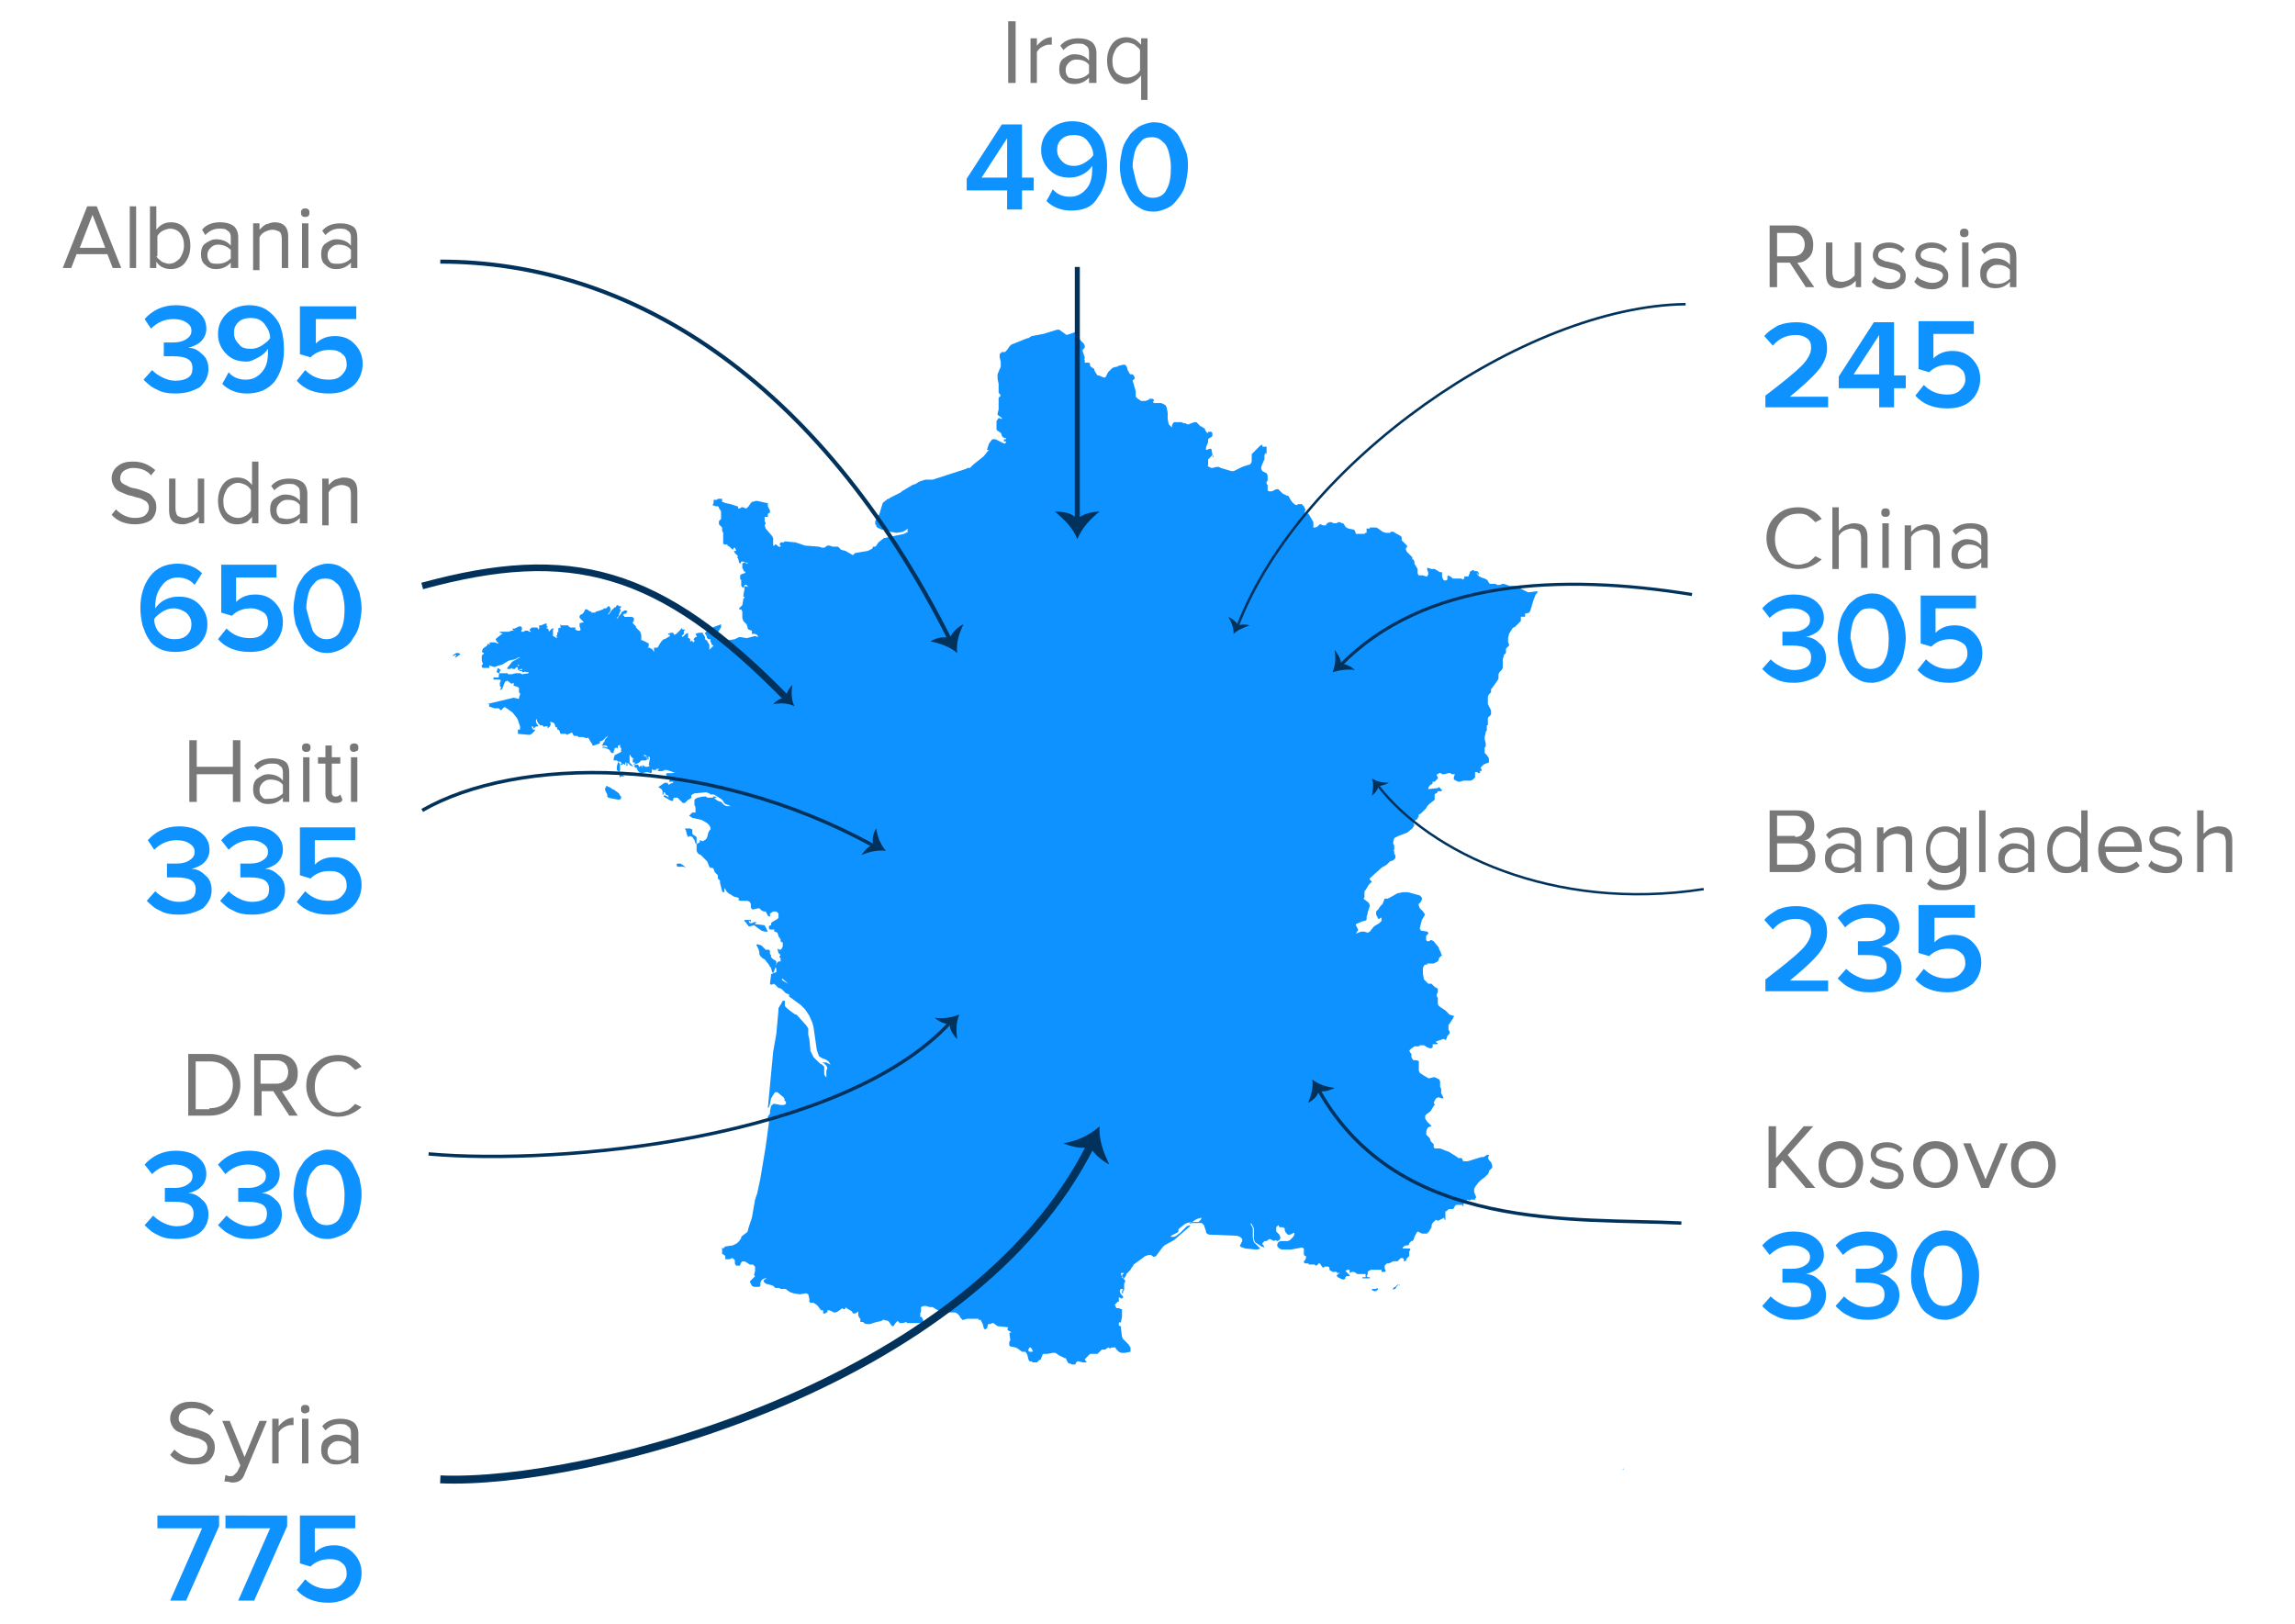 <?xml version="1.0" encoding="utf-8"?>
<!-- Generator: Adobe Illustrator 19.2.0, SVG Export Plug-In . SVG Version: 6.00 Build 0)  -->
<svg version="1.1" id="Layer_1" xmlns="http://www.w3.org/2000/svg" xmlns:xlink="http://www.w3.org/1999/xlink" x="0px" y="0px"
	 viewBox="0 0 215.8 152.7" style="enable-background:new 0 0 215.8 152.7;" xml:space="preserve">
<style type="text/css">
	.st0{fill:#0D92FF;}
	.st1{fill:none;stroke:#00325C;stroke-width:0.235;stroke-miterlimit:10;}
	.st2{fill:#00325C;}
	.st3{fill:#787878;}
	.st4{fill:none;stroke:#00325C;stroke-width:0.293;stroke-miterlimit:10;}
	.st5{fill:none;stroke:#00325C;stroke-width:0.226;stroke-miterlimit:10;}
	.st6{fill:none;stroke:#00325C;stroke-width:0.745;stroke-miterlimit:3;}
	.st7{fill:none;stroke:#00325C;stroke-width:0.317;stroke-miterlimit:10;}
	.st8{fill:none;stroke:#00325C;stroke-width:0.38;stroke-miterlimit:10;}
	.st9{fill:none;stroke:#00325C;stroke-width:0.625;stroke-miterlimit:10;}
	.st10{fill:none;stroke:#00325C;stroke-width:0.322;stroke-miterlimit:10;}
	.st11{fill:none;stroke:#00325C;stroke-width:0.471;stroke-miterlimit:10;}
</style>
<g>
	<path class="st0" d="M152.7,138.1L152.7,138.1l-0.1,0l0,0.1L152.7,138.1L152.7,138.1l0,0.1L152.7,138.1L152.7,138.1L152.7,138.1
		L152.7,138.1L152.7,138.1L152.7,138.1z M152.6,138.4L152.6,138.4L152.6,138.4l0,0.1L152.6,138.4L152.6,138.4L152.6,138.4z M67.9,57
		L67.9,57L67.9,57L67.9,57L67.9,57L67.9,57l-0.1-0.1L67.9,57L67.9,57L67.9,57z M131.5,120.8l-0.1,0l-0.1,0.1l-0.1,0.1l-0.2,0.1
		l0,0.1l0,0.1l0,0l0.1-0.1l0.1,0l0.1-0.2L131.5,120.8l0.1,0.1l0-0.1L131.5,120.8L131.5,120.8z M64.3,81.4L64,81.2l-0.2,0l-0.1,0
		l-0.1,0.1l0.1,0.2l0.6,0l0.2,0.1l-0.1-0.1L64.3,81.4z M65.5,78.7L65.5,78.7l-0.3-0.2l-0.1-0.1l0-0.2l0-0.1l0-0.1l-0.2-0.1l-0.1,0
		l-0.4,0l0.1,0.2l0.1,0.4l0.1,0.2l0.2-0.1l0.2,0.1l0.2,0.3l0.1,0.3l0.1,0.1l0-0.1l0-0.2L65.5,78.7z M43.3,61.5L43.3,61.5L43.3,61.5
		l-0.2-0.1l-0.2,0l-0.3,0.2v0.1l0.2-0.1l0.1,0l0,0.1l0,0l-0.1,0l0,0v0.1l0.1,0L43.3,61.5L43.3,61.5L43.3,61.5L43.3,61.5z M70.6,86.7
		L70.6,86.7l0-0.1l0-0.1l-0.1,0l-0.1,0L70,86.5v0.1l0.1,0.1l0.3,0.4l0.1,0l0.4-0.1l0.7,0.5l0.3,0.1l0,0l0,0l0.1,0l0.1,0l0.1,0
		l-0.1-0.2L72,87.2L71.9,87l-0.8-0.1L71,86.9v-0.1h0.1v-0.1l-0.2,0l-0.2,0.1l-0.2,0l-0.1-0.2l0.1,0L70.6,86.7z M129.5,121.1
		L129.5,121.1l-0.1,0.1l0,0l0,0l0,0l-0.1,0l-0.2,0l-0.1,0l0,0.1l0.2,0.1l0.1,0l0.1,0l0.1-0.1l0.1-0.1L129.5,121.1L129.5,121.1
		L129.5,121.1z M58.2,74.6L58.2,74.6l-0.4-0.3l0,0l-0.2-0.1l-0.3-0.2l-0.1,0l-0.1-0.1H57l0,0.1l-0.1,0.1l0,0.2l0.1,0.2l0.1,0.2
		l0,0.2l0.1,0.1l0.4,0.1l0.6,0.1l0.2-0.1l0-0.2l-0.1-0.1L58.2,74.6z M72.4,89.4l-0.1-0.1l-0.1,0l-0.1,0l-0.1,0l-0.2-0.2l-0.2-0.2
		l-0.3-0.1l-0.2,0l0.2,0.4l0.1,0.3l0,0.1l0,0.1l0.1,0.2l0.2,0.2l0.2,0.1l0.4,0.5l0.1,0.2l0.1,0.1l0.1,0.4l0.1,0.1l0.1-0.2l0.1-0.3
		l0.1-0.5l0-0.1l-0.1-0.1l-0.2-0.1L72.5,90l0-0.1v-0.1l-0.1-0.1l0-0.1l0-0.1L72.4,89.4z M143.7,55.7l-1.2-0.6l-0.1,0l-0.4,0
		l-0.6-0.2l-0.1,0L141,55l-0.1,0l-0.1,0l-0.2-0.1l-0.1,0l-0.1,0l-0.1,0l-0.1,0l-0.1,0l-0.1-0.1l-0.1-0.2l-0.1-0.1l-0.2-0.1l-0.3-0.1
		l-0.2-0.1l-0.1-0.1l-0.2-0.3L139,54l0,0l0,0l0.1,0l-0.1-0.2l-0.1-0.1l-0.3,0l0-0.1l-0.1,0l-0.2,0.1l-0.1,0.1l0,0.1l-0.1,0.2l0,0.1
		l-0.1,0l-0.2,0l-0.1,0l0,0.1l-0.1,0.2l0,0l0,0l-0.2-0.1l-0.7,0l-0.1,0l-0.1-0.1l-0.3-0.2l0,0l-0.1,0.1l0,0.1l0,0.1l0,0.1l-0.2,0.1
		l-0.2-0.1l-0.1-0.3l0-0.4l-0.2,0l-0.5-0.3l-0.1,0l-0.2,0l-0.3-0.1l-0.1,0l0,0.2l0.1,0.2l0,0.2l-0.1,0.2l-0.1,0l-0.3-0.1l-0.3,0
		l-0.1,0l-0.1-0.2l0-0.1l0-0.1l0-0.2h0L133,53l0,0l0,0l0-0.1l0,0l0-0.1l-0.1-0.2l0,0l-0.1,0l0,0l0,0l0-0.1l0-0.1l-0.5-0.5l-0.1-0.2
		l0-0.1l0-0.1l0.1,0l0-0.1l0-0.1l-0.4-0.4l-0.1-0.1l0,0l0-0.1l0-0.1l0-0.1l-0.1-0.1l-0.7-0.4l-0.1,0l-0.1,0l-0.1,0.1l-0.1,0l-0.1,0
		l-0.2,0L130,50l-0.4-0.3l-0.2-0.1l-0.2,0l-0.4,0l0,0.1l-0.2,0l-0.1,0l0,0.1V50l0,0.1l-0.1,0l-0.1,0.1l-0.1,0l-0.6,0l-0.1,0
		l-0.1-0.3l-0.1-0.1l-0.5-0.1l-0.2-0.1l-0.1-0.1l-0.2-0.3l-0.1,0l0,0l-0.2-0.1l-0.1,0l-0.1,0l-0.1,0.1l-0.1,0l0,0l-0.2,0l-0.2-0.1
		l-0.2,0h0l-0.2,0.1l-0.1,0.1v0l0,0.1l0,0l0,0l-0.1,0l-0.1,0l-0.1,0l-0.2-0.1l-0.1,0l0,0l-0.1,0.1l-0.1,0.1l-0.2,0.1l0,0l-0.2,0
		l0-0.1l0,0l0-0.1l0-0.1v-0.1l0-0.1l-0.4-0.7l-0.1-0.1l-0.2-0.1l0,0l0,0l0,0h0l0,0l0,0.1l0,0.1l0,0l0,0l-0.1,0l0,0v0l0-0.1l0-0.1
		l0-0.2v0l0,0l0.1,0l0,0l0,0l-0.1-0.2l-0.1-0.2l-0.2-0.2l-0.1,0l-0.1,0l-0.1,0l-0.2,0.1l-0.2-0.1l-0.1-0.1l0,0l-0.1-0.1l-0.2-0.3
		l-0.1-0.2l-0.1-0.1l-0.1,0l-0.2-0.1l-0.2-0.1l-0.3-0.3l-0.1-0.1l0,0l-0.1,0l-0.1,0l-0.2,0.1l-0.2,0.1l-0.1,0l0,0l-0.1,0l-0.1,0v0
		l-0.1-0.1l0-0.2v-0.2l0-0.1v0l-0.1-0.1l0-0.1l0-0.1l0.1-0.1l0,0l0,0l0,0l0-0.1l0,0l0-0.1l0-0.1l0-0.1l0-0.1l-0.1-0.2l0,0v0
		l-0.2-0.1l-0.2-0.1h0l-0.1-0.2l0-0.2l0.2-0.5l0.1-0.2l0,0l0-0.1l0-0.1l0-0.1l0,0l0-0.1l0.1-0.2v0l0,0l0.1,0.1l0,0l0-0.1l0-0.1
		l0-0.2l0-0.1l0-0.2L119,42l-0.2,0l-0.1,0l0-0.2l0,0l-0.2,0.1l-0.8,0.8l0,0.1l0,0.1l0,0.1l0,0l0,0l0,0l0,0l0,0l0,0.1l0,0.3l-0.1,0.2
		l0,0l-0.1,0.1l-0.1,0l0,0l-0.3,0.1l-0.3,0.1l-0.8,0.4l-0.2,0l-1-0.3l-0.2-0.1l-0.2,0l-0.4,0.1l-0.1,0l0,0l-0.4-0.2h0l0.1,0l0-0.1
		l0-0.1l0-0.1l0-0.1l0,0h0l0-0.1l0-0.1l0,0l0,0l0.1-0.1l0.1-0.1l0.1-0.1l0.1-0.1l0.1,0L114,43l0.1,0l0-0.1v0l-0.1-0.1l0-0.1l0,0
		l-0.1-0.5l-0.1,0l-0.1,0l-0.2,0.1l0,0l-0.1,0l0-0.2l0,0l0.1-0.3l0.1-0.2l0-0.2l0-0.1l0,0l0.1-0.1l0.2-0.1l0,0l0.1-0.1l0-0.1l0-0.1
		l0-0.1l-0.1-0.1l-0.1,0l0,0l-0.1,0l-0.1,0h0l0,0.1l0,0l0,0h0l0,0l0,0l-0.1,0l0,0l-0.2-0.3l0-0.1l0,0l-0.2-0.1l-0.1-0.1l-0.1,0
		l-0.3-0.3l0,0l-0.1-0.1l-0.1,0l-0.1,0l-0.3,0.1l-0.2,0.1h-0.2l0,0l-0.1-0.1l-0.1,0l-0.1,0l-0.2-0.1l-0.3,0l-0.3,0l0,0l-0.1,0
		l-0.1,0.1l-0.1,0.2l0,0.1l0,0l0,0l0,0l0,0l0,0l0,0l0,0.1l-0.3-0.3l-0.1-0.5l0-0.6l-0.1-0.5l-0.1-0.2l-0.2-0.1l-0.2-0.1l-0.2,0
		l-0.5,0h0l-0.1-0.1h0l0.1-0.1l0,0l0-0.1l-0.1-0.1l0,0l-0.1,0l-0.1,0l0,0l-0.1,0l0,0l0,0l0,0l0,0l-0.1,0.1l-0.3,0.1l-0.1,0l-0.1,0
		l-0.1,0l-0.1,0l-0.3-0.2l-0.1-0.1l-0.1-0.1l0,0l0-0.1l0-0.4l-0.2-0.7l-0.1-0.3l0.1-0.1l0.1-0.1l0-0.1l-0.1-0.2l-0.1-0.1l0,0l-0.1,0
		v0l-0.1,0l-0.1-0.1l-0.1-0.2l-0.1-0.2l0-0.1l-0.1-0.2l-0.1-0.1l-0.2,0l0,0l-0.4,0.1l-0.2,0.1l-0.1,0l-0.3,0.1l-0.1,0.1l-0.1,0.1
		l-0.1,0.1l-0.1,0.1l-0.1,0.2l-0.1,0.2l-0.1,0.1l0,0l-0.1,0l0,0l0,0l0,0l-0.5-0.2l-0.1,0l0,0L103,35l0,0l0,0l-0.1-0.2l0-0.1l0,0
		l-0.3-0.2l-0.1-0.1l0-0.1h0l0-0.1l-0.1-0.1l0,0l-0.1,0l-0.1,0l-0.1,0l-0.1,0l0,0l0,0l0-0.1l0-0.1l0-0.1l0,0l0,0l0,0l-0.1,0l0,0l0,0
		v0l0,0l0,0l0.1-0.1l0-0.1l-0.1-0.3l-0.1-0.3l0-0.1l0.1-0.1l0.1-0.1l0,0l0,0l0-0.2l-0.1-0.2h0l-0.3-0.3l-0.1-0.2l0-0.1l-0.1-0.4l0,0
		l-0.1-0.2l-0.1,0.1l-0.3,0.1l-0.6,0.2L99.6,31l-0.1,0l-0.1,0l-1.3,0.4L97,31.6l-0.3,0.2l-0.1,0l-1.5,0.6l-0.2,0.2l-0.2,0.3
		l-0.1,0.1l-0.1,0.1l-0.2,0l-0.1,0l-0.2,0.2l0,0.1l0,0.2l0.1,0.4l0,0.3l0,0.2L94,34.7l-0.2,0.5l0,0.2l0,0.2l0.1,0.5l0,0.6l0,0.2
		l0.2,0.3l-0.2,0.2l0,0.5l0,0.6l-0.1,0.4v0.1l0.4,0.3v0.1l-0.3-0.1l-0.2,0.3L93.7,40l0,0.4l0.1,0.1l0.3,0.2l0.1,0.2l0,0.1l0.1,0.1
		l0.2,0.1l0.1,0v0.1h-0.2l0,0.1l0,0.1l0.1,0l0.1,0v0.1l-0.1,0.1l-0.1,0l-0.8-0.4l-0.3,0l-0.3,0.4l-0.2,0.6L93,42.3l-0.1,0.1
		l-0.4,0.5l-1,0.8L91.2,44L91,44l-0.2,0.1l-3.1,1l-0.7,0l-0.6,0.2l-0.3,0.2l-0.3,0.1l-1,0.6l-0.1,0.1l-1,0.5l-0.1,0.1l-0.1,0
		l-0.4,0.3l-0.1,0.1l-0.3,1l-0.4,0.7l0,0.1l0,0.1l0,0.1l0.1,0.1l0,0.1l0.1,0.1l0.2,0.1l0.2,0.1l0.1,0h0.2l0.5,0.2l0.6,0.1l0.6-0.1
		l0.5-0.3l-0.1,0.2L85.4,50L85,50.2l-1.9,0.4L82.6,51l-0.2,0.3l-0.1,0.1l-0.2,0L82,51.6l-0.4,0.2L80.4,52l-0.2,0.2l-0.7-0.4
		l-0.4-0.1l-0.2-0.2l-0.1-0.1h-0.5l-0.3-0.1l-0.2,0l-0.3,0.2l-0.2,0l-0.3-0.1l-1.3-0.1l-0.9-0.3l-1-0.1l-0.1,0.1L73.4,51l-0.1,0.2
		l0.1,0.1v0.1l-0.1,0l-0.1,0l-0.1-0.1l-0.1-0.1l-0.1,0l-0.1,0.1l-0.1,0l0-0.1l0,0l0-0.1l0-0.1l0-0.1l0-0.3l-0.1-0.2l-0.6-0.7
		l-0.1-0.3L72,49.2l-0.1-0.2l0-0.3l0-0.1l0.1,0l0.2,0l0-0.1l0-0.1l0-0.1l0.2-0.1l0-0.2l-0.2-0.4l0-0.2l0-0.1l-0.1,0l-0.9-0.2l-0.1,0
		l-0.4,0.1l-0.1,0.1l-0.2,0.3l-0.1,0.1l-0.1,0.1l-0.1,0l-0.2-0.1l-0.1,0l-0.1,0l-0.1,0.1l-0.1,0l-0.1,0l0-0.1l0-0.1l0,0l-0.1,0
		l-0.6-0.2l-0.5-0.1l-0.2-0.1l0,0l-0.1,0l0,0l0-0.1l0-0.1l0-0.1l-0.1,0l-0.2,0l-0.1,0L67.4,47l-0.1,0l-0.2,0l0,0.1l0,0.2L67,47.5
		l0.3,0.1l0.2,0l0.1,0.1l0,0.1l0.1,0.1l0.1,0.2l0,0.2l0,0.4l0,0.1l-0.2,0.2l0,0.2l0,0.1l0.2,0.2l0.1,0.1l0,0.1l0,0.1l0,0.1l0.1,0.2
		l0,0.1l0,0.1l0,0.2l0,0.4l0,0.2l0.1,0.1l0.1,0l0.1,0l0.1,0l0,0l0,0l0,0.1l0.2,0.1l0.2,0.2l0.1,0.1l0.1-0.2h0.1l0.1,0.2v0.1h-0.2
		l0.1,0.2l0.1,0.1l0.2,0.2l0,0l0,0l-0.1,0.1l0.1,0.1l0.1,0.4l0.1,0.1l0.1-0.2l0.2,0l0.2,0.1l0.2,0v0.1l-0.3-0.1l-0.1,0l-0.1,0.1
		l0,0.2l0,0.2l0.1,0.2l0.1,0.2l0-0.1l0,0l0.1,0.1l-0.1,0.1L69.7,54l-0.1,0.1l0,0.2l0,0.1l0,0.1l0.1,0l0,0.1l0,0.1l0,0.3l0,0.1
		l0.1,0.1l0.1,0.1l0,0l0.1-0.2L70,55h0.2l0.1,0.1v0.1l-0.2-0.1l-0.1,0.1l0,0.2L69.9,56l0,0.1l0.1,0l0,0.1l0,0.1l0,0.1L70,56.2
		l-0.1,0.1l-0.1,0.6l-0.1,0.1l-0.1,0.1l-0.1,0.1v0.1l0.2,0l0.1,0.2l0,0.3l0,0.3l0.1,0.3l0.3,0.3l0.1,0.3l0,0.1l0.1,0.1l0.3,0.1l0,0
		l0,0.1l0,0.1l0,0.1l0,0l0,0v0l0.3,0l0.2,0.1l0.1,0.2l-0.3-0.1l-0.8,0.2l-0.6-0.1l-0.1,0l-0.4,0.2l-0.6,0.1l-0.6,0l-0.3-0.1
		l-0.2-0.2l0-0.3l0.2-0.3L67.8,59l0-0.1l0-0.1l0-0.1L67,59l0,0.1h-0.3l-0.1,0l0,0.1v0.1l0,0l-0.1,0l-0.1,0.1l-0.1,0.1l0,0.1l0.1,0.1
		l0.1,0.3l0.1,0.1l0.1,0l0.1,0l0.1,0.1l0.1,0.1l-0.1-0.1l0,0l0-0.1h-0.1l0,0.2l0.1,0.2l0,0.1l0.2,0.1L66.8,61l-0.1,0.1l0-0.3l0-0.2
		l-0.2-0.3l0,0l0-0.1l-0.1,0l-0.1-0.1l0-0.1l0-0.1l-0.2-0.3l0-0.1l-0.4,0l-0.3,0.1l0.1,0.2l0,0.1l0.1,0.1l-0.1-0.1l-0.1,0l-0.1,0.1
		l-0.1,0.1l0.1,0.1l0,0v0.1l-0.1,0.1l-0.1-0.1l0-0.1l0-0.2l0,0.1l0,0.1L65,60.3l-0.1,0l0-0.1l0-0.1l-0.1-0.1l-0.1,0l0-0.1l0-0.3
		l0-0.1l-0.2,0.1l-0.2,0.2l-0.1,0.1l-0.1-0.1l0.2-0.2l0-0.1l0-0.1l0-0.1l0.1,0v-0.1l-0.1,0l-0.1,0l-0.1-0.1l0-0.1l-0.1,0.2l-0.2,0.2
		l-0.2,0.2l-0.2,0.1l-0.1-0.2l-0.2,0l-0.3,0.1l0.1,0.1l0.1,0v0.1L63,59.8l-0.5,0.3l-0.1,0l-0.1,0.1l-0.1,0.1L62,60.6l-0.1,0.2
		l-0.1,0.1l-0.3,0l0,0.1l0,0.2l0,0.1L61.3,61L61.2,61l-0.1-0.1l-0.1,0l-0.1,0l0.1-0.1l0-0.1l0-0.1l0-0.1l-0.4-0.2l-0.2-0.1l-0.1,0
		l0,0l0-0.1l0-0.1l0-0.1l0-0.1l0-0.1l-0.1-0.3L59.8,59l0-0.1l-0.1-0.1l-0.1-0.1l-0.1-0.1v-0.1l0,0l0.1-0.1l0-0.1v-0.1l0-0.1
		l-0.2-0.1l-0.4,0L58.7,58v-0.1h-0.1v-0.1l0.1-0.1l0.1,0l0.1,0v-0.1l0,0h0l0,0l0.1-0.1l-0.1-0.1l-0.1,0l-0.1,0l-0.1,0.1l-0.1,0
		l-0.1,0.2L58,58.2H58v-0.1l0.2-0.2l0-0.1l0.1-0.3l0.1-0.1l-0.1-0.1v-0.1l0.1-0.1l0-0.1L58.2,57l-0.1-0.1l-0.1,0l-0.1,0.2l-0.1,0
		l-0.1,0.1l-0.2,0.2l-0.2,0.3l-0.1,0.1l0,0.1l0-0.1l0,0l0-0.1l0.1-0.1l0.1-0.2l0-0.2L57.3,57l-0.1,0L57,57.2l-0.1,0h-0.1l-0.1,0.1
		l-0.6,0.2l-0.1,0L56,57.6l-0.1,0l-0.1,0l-0.2,0l0-0.1l0,0l0,0l0,0l-0.1,0l-0.3-0.2l-0.2,0L55,57.3h0l0,0.1l-0.2,0.3l-0.2,0.1
		l-0.1,0.1l0,0.2l0.3,0.3l0.1,0.1l-0.4,0.1l0,0.1l0,0.2l0.1,0.3l-0.1,0.1l-0.2,0l-0.2-0.1l0-0.2L53.8,59l-0.1,0l-0.1,0l-0.2-0.2
		l-0.1,0l-0.4,0l-0.1,0l-0.1-0.1l0,0.1l0,0.1l0,0.1l0,0.1l-0.1-0.1l-0.1,0.1l0,0.2l0,0.2l-0.1-0.1l0,0l0-0.1h0l0,0.2l0,0.1l0,0.1
		l-0.1,0.1l0.1,0.1l-0.1,0.1l-0.1-0.1l-0.2-0.1L52,59.3v-0.1l0,0l0.1-0.1l-0.2,0l-0.1,0.1l-0.2,0.2l0-0.1l0-0.1l-0.1-0.1l-0.1,0V59
		h0.1v-0.1l-0.1,0l0-0.1l0-0.1l0-0.1l0,0l-0.3,0.1l-0.2,0.1l-0.1,0l-0.1,0l0,0.1l0,0.1l0,0.1l-0.1,0.1h0l0-0.1l0-0.1h0l0,0.1
		L50.5,59l-0.2,0l-0.2,0L50,59l-0.1,0.1l-0.1,0.1l0,0.1l0.1,0v0.1h-0.1l-0.2-0.1l-0.1,0l-0.1,0l-0.2,0.1l-0.2,0l0.1-0.3l-0.1-0.2
		l-0.2,0l-0.2,0.1l-0.2,0.1l-0.2,0v0.1l0,0l0.1,0.1l-0.2,0l-0.3,0.1l-0.2,0H47v0.1l0.1,0l0,0l0,0l0,0l0.2,0.1l-0.1,0L46.7,60
		l-0.1,0.1l0.1,0.2l0.2,0.2l-0.1,0l-0.3-0.1l-0.1,0l-0.2,0l-0.1,0l-0.1,0.1l0.1,0.1l-0.1,0l-0.1-0.1l-0.1,0.2L45.4,61l-0.1,0.3
		l0.2,0.1v0.1l-0.1,0l-0.1,0.2l0,0.2l0,0.2l0.1,0.3l0,0.1l-0.1,0l0,0.2l0.1,0.1l0.1,0l0.4,0l0.1,0l0-0.1l0-0.1l0,0l0.1,0l0.3,0.1
		l0.1,0l0.1,0l0.2-0.1l0.4-0.1l0.5-0.3l0.2-0.1l0.5-0.1l0.2-0.1l0.2-0.1l0.1,0l-0.7,0.4l-0.1,0.1l-0.4,0.5v0.1l0.1,0l0.1,0l0.1,0
		l0.1-0.1l0.1,0.1l0,0l0,0l0,0l0.2,0l0.2-0.2l0.1,0.1l0-0.1l0-0.1l0-0.1h0.1v0.1h-0.1V63l0.1,0l0.2-0.1h0.1L49.1,63L49,63l0,0l0,0
		l-0.1,0l0,0l-0.1,0.1l0.3,0l0,0l0,0.1l0.1,0l0.1,0l0.1-0.1l0,0.1l0.1,0l0.2,0v0.1l-0.6,0.1l-0.2-0.1l0.1,0l0,0l0,0l-0.5,0l-0.4,0.1
		l-0.1,0l-0.1,0l-0.1,0l-0.1-0.1l-0.1,0l-0.7,0l-0.2-0.1l0.1-0.4L47.1,63L47,63.1l-0.1,0.4l0,0l0,0.1l0,0.1l-0.1,0l-0.1,0l-0.1,0
		l-0.1,0l-0.1,0l0,0.1l0,0.1l0.5,0l0.1,0l0.1,0.1l0,0L47,64.2l0,0.1l0,0.1l0,0.1l0.1,0.1l0,0.1L47,64.9l0.2-0.1l0.1-0.2l0.1-0.3
		l0.1-0.2l0.2-0.1l0.4,0.3l0.2-0.1l0,0.1l0,0.1l0,0.1l0.1,0l0.3,0.1l0.1,0.1l0,0.3l0,0.1l0.1,0.1l0,0.1l-0.1,0.3l0,0.1l-0.1,0
		l-0.4-0.1l-2.5,0.6l0,0L46,66.1l0,0l0,0l0,0l0,0l0,0.1l0,0.1l0,0.1l-0.1,0l0.6,0.2l0.3,0l0.1,0l0.2,0.2l0.1-0.1l0.1-0.1l0.1-0.1
		l0.1,0l0.7,0.5l0.4,0.5l0.1,0.2l0.1,0.3l0.1,0.3l0,0.2l0,0.1l-0.1,0h-0.1l0,0l0,0.1l0,0.2l0,0.1l1.1,0.1l0.2-0.1l0.1-0.1l0.2-0.2
		v-0.1h-0.2v-0.1l0,0l0,0l-0.1-0.1l0-0.1l0.1,0l0.1,0.2l0.1-0.1l0.1-0.1l0.1,0l0.1,0v-0.1l-0.1-0.1l-0.1-0.2l0-0.2l0.1-0.1l0,0.2
		l0.1,0.2l0.1,0.1l0.1,0.1l0.1,0l0.1,0l0.2,0.2l0-0.1l0.1,0l0.1,0l0.1,0l0,0.1l0,0.1l-0.1,0l-0.1,0l0.2,0l0.2-0.2l0.1-0.2l-0.1-0.2
		l0.2,0l0.2,0.1l0.1,0.2l0,0.1l0.1,0.1l0,0l0.1,0l0,0.1l0,0.1l0.1,0l0.1,0.1l0.1,0.3l0,0l0.1,0l0.2,0l0.2,0l0.1,0.1l0.4-0.2l0.1,0
		l0.1,0.2l0.1,0.1l0.3,0l0,0l0.1,0.1l0.1,0l0.1,0l0.2,0l0.3,0.1l0.1,0l0.1-0.1l0,0.1l0,0l0.1,0.1l0.1,0.2l0.2,0.3l0,0.1l0.1,0
		l0.6-0.2v-0.1l0-0.1l0,0l-0.1,0l0.2,0l0.2-0.1l0.2-0.2l0.2-0.2v0.1l-0.1,0.1l-0.1,0.1l-0.1,0.3l0,0l-0.1,0l0,0v0.1l0,0.1l0,0
		l-0.1,0v0.1l0.3,0l0.1,0l0.1,0.1v0.1l-0.3-0.1l-0.1,0l-0.1,0.1l0.2,0l0.3,0.1l0.2,0.1l0.2,0.3l0.1,0l0.1,0l0-0.1l0-0.1l0.1-0.1
		l-0.1-0.1l0,0l0.1,0l0.1-0.1l0.1,0l0.1,0.1l0,0l0,0l0,0l0,0l0-0.2l0-0.1l-0.1-0.1l-0.1,0l0.1,0l0.1,0.1l0.1,0l0.1-0.1h0l0,0.1
		l0,0.2l0,0l0.1,0l0,0v0.1l0,0.1l0,0.1l0,0.1l-0.6,0.3l-0.1,0.3l0,0.1l0,0.1l0.1,0l0.1,0l0.1,0l0.1,0.1l0.1,0.1l0.1,0.2l0,0.3l0,0.2
		l-0.1,0.2l0,0.1l0,0.1l0.1,0.3h0l0.1-0.1l0.2,0l0.1,0l-0.2-0.2L58,72.4l0-0.3l0.1-0.4l0,0l0,0l0,0l0.1-0.1l0.1,0l0.1,0.1l0.1,0.1
		l-0.1,0l-0.1,0l0.1,0.1l0.1,0l0.2-0.1l0,0.1l0,0l0.1,0l0-0.1l0-0.1l0.1,0l0,0.2l0,0.1l0.1,0l0-0.1l0-0.2l0.1,0.1l0.1,0.1l0.1,0.1
		l0.1,0l0.1,0.1l0,0l0,0l0,0l0-0.1l-0.1-0.1l-0.1-0.1l-0.1-0.1l0-0.1v-0.3l0-0.1l0-0.1l0-0.1h0.1l0,0.1l0.1,0.1l0.1,0.1l0.1,0
		l-0.1,0.1l0,0.1l0,0.1l0,0.1h0.1l0,0l0,0l0.1,0v0.1h-0.1v0.1l0.3-0.1l0.2-0.1l0.1-0.1l0.1-0.1l0.4,0l0.2-0.1L60.5,71l0.2,0l0.1,0.1
		l0.1,0.1l-0.2-0.1l-0.2,0l0.4,0.2l0,0.1l0.1,0l0,0l0-0.1l-0.1-0.1l0.1,0l0-0.1l0-0.1l-0.1-0.1V71l0.2,0.2l0,0.2L61,71.9l0.1,0.1
		l-0.2,0.1l-0.2,0L60.5,72l-0.1-0.1l0,0.2l0,0.1L60.3,72l-0.1,0l0,0l0,0.1h-0.1L60,71.9h-0.2L59.6,72l0.1,0.1l0,0.1l0,0l0,0l0.1,0
		l0.1,0l0,0.1l0,0l0.1,0.2l0,0l0.1,0.1l0.1,0.1l0.1,0l0.1,0l0.4-0.1l0.1,0l0.3,0.1l0.1-0.1l0-0.3l0.1,0.1l0.1,0l0.2,0l0-0.1l0,0l0,0
		l-0.1,0l0.1,0l0.1,0l0.1,0l0.1-0.1l-0.1,0.2L62,72.3l-0.1,0.1l-0.1,0l0.1,0.1l0,0l0,0l0.1,0h0.3l0.2-0.1l0.1,0l0.1,0l0.6,0.2l0.1,0
		l0.2,0l0.1,0l-0.2,0l-0.3,0.1l-0.5,0l-0.1,0.1l0.1,0.1l-0.1,0.2l0.1,0.1l0.2,0l0.1,0.1l-0.1,0.2l0.1,0l0.2,0l0.1,0l0,0.1l-0.3,0.1
		l-0.1,0.1l-0.1-0.1l0,0l0,0l0-0.1l-0.1,0l-0.1,0l-0.1,0l-0.6,0.4l0.3,0.2l0.1,0.2l0,0.3h0.1l0-0.1l0,0l0-0.1l0,0l0,0l0.1,0l0.1,0.2
		l0.2,0.1l0.1,0.2L63.1,75l-0.2,0l-0.3-0.2l-0.2,0v0.1l0.7,0.4l0.2,0l0,0l0-0.1l0-0.1l0.1-0.1l0.1,0l0.1,0l0.1,0l0.1,0.1l0.2,0.2
		l0.1,0.1l0.1,0.1l0.2,0l0.1-0.1l0.2-0.2l0.2-0.1l0.1-0.1l0-0.1l0-0.1l0.1-0.1l0.2-0.1l1.1-0.1l0.3,0.1l0.1,0.1l0.1,0l0.2,0l0.2,0.1
		l0.3,0.2l0.3,0.2l0.2,0.3l0.1,0.1l0.3,0.1l0.2,0.1l-0.4,0l-0.2-0.1l-0.2-0.2l-0.1-0.1l-0.3-0.1l-0.3-0.2v-0.1h0.2l-0.1-0.1l-0.1,0
		l-0.1,0H67l0.1,0.1l-0.1,0L66.6,75L66.5,75l-0.1-0.1l-0.1,0l-0.1,0l-0.1,0L65.6,75l-0.2,0.1l-0.1,0.1l0,0.1l0,0.1l0,0.1l0,0.2
		l0.1,0.2l0,0.2l0,0.2l0,0.1l-0.1,0l-0.2,0l-0.1,0.1l-0.1,0.1l-0.1,0.1l0.3,0.2l0.9,0.2l0.5,0.3l0.1,0.1l0.1,0.1l0.1,0.2l0,0.2
		l-0.1,0.1l-0.1,0.2l-0.1,0.4l-0.1,0.2l-0.3,0.2L65.8,79l0,0.2l-0.2,0.1l-0.1,0.1l0,0.2l0,0.2l0,0.2l0.1,0.2l0.1,0.1l0.2,0.1
		l0.2,0.2l0.4,0.4l0.2,0.5l0.1,0.1l0.1,0l0.1,0l0.1,0.1l0.1,0.3l0.1,0.1l0.1,0.1l0.1,0.1l0,0.1l0,0.2l0.1,0.1l0.1,0.1l0,0.2l0.2,0.8
		l0.1,0.1l0.1,0l0,0l0-0.1l0-0.2l0-0.1l0.1,0.1l0.1,0.2l0.1,0.1l0.1,0.1l0.2,0.1l0.3,0.2l0.4,0.1l0.1,0.1l-0.1,0.1l0.2,0.1l0.5,0
		l0.2,0l0.2,0.1l0.1,0.2l0,0.3l0.1,0.2l0.2,0l0.4-0.1l0.1,0l0.2,0.2l0.2,0.1l0.1,0l0.1,0l0.1,0.2l0.1,0.2l0.2,0.1l0-0.3l0.3-0.2
		l0.3,0l0.2,0.2l0,0.2l0,0.1l0,0.1l-0.1,0.1l-0.5,0.3l-0.1,0.1l0,0.2l-0.1,0l-0.1,0.1l0,0.1l0,0.1l0.1,0.1l0.1,0l0.1,0l0.1,0l0.1,0
		l0,0l0,0l0,0.1l0,0.1l0,0l0.1,0l0.2,0.1L73.2,88v0l0,0l0,0.1l0,0l0.1,0l0,0l0,0l0,0.1l0.1,0.1l0,0.1l0,0.1l0.1,0.1l0.1,0l0,0.1l0,0
		V89l-0.1,0.2l-0.1,0.1l-0.1,0l-0.2-0.1l0.1,0.4l0.1,0.1l0.1,0.1l0,0l-0.1,0.1l0,0l0,0.1l0.1,0.1l0,0.1l0,0.1l0,0.1l0,0l-0.1,0
		l-0.1,0l-0.1,0.1l-0.1,0.1l0,0l0,0.1l-0.1,0.1l-0.1,0l0.1,0.1l0.1,0.2l0,0.2l0,0.1l0,0.1l0.2,0.2l0.7,0.6l0.2,0.2l-0.5-0.3
		l-0.1-0.1L73.6,92l-0.5-0.6l-0.1,0l-0.5,0.2l0,0.1l-0.1,0.8l0.1,0.1l0.3-0.1l0.1,0.1l0.1,0.1l0.1,0.1l0.1,0.1l0.1,0l0.2,0.1
		l0.4,0.4l0.3,0.1l0,0l0,0.2l0,0l1.1,0.8l0.4,0.4l0.2,0.3l0.2,0.3l0.3,0.7l0.1,0.4l0.3,2.1l0.1,0.3l0.1,0.3l0.3,0.2l0.3,0.1l0.3,0.2
		l0.2,0.3l-0.2-0.1l-0.2-0.1l-0.2,0l-0.2,0l0.2,0.1l0.2,0.2l0.1,0.2l-0.1,0.3l0,0.1l0,0.3l0,0.2l-0.1-0.1l-0.1-0.2l0-0.2l0-0.2
		l0-0.2l0-0.1l-0.1-0.1l-0.1-0.1l-0.2-0.1l-0.3-0.3l-0.3-0.3l-0.3-0.6l0-0.1l-0.1-1l-0.1-0.4l0-0.2L76,96.7l-0.2-0.3l-0.9-1l-0.1,0
		l-0.3-0.2l-0.5-0.4l-0.1-0.1l-0.1-0.1l0-0.1l0-0.1l0-0.1l0,0l0-0.1l0-0.1l0,0l-0.1,0l-0.1,0l-0.1,0.2l-0.3,0.5l0,0.2L73,97.2
		l-0.3,1.7l-0.5,5.3l0.1-0.1l0.1-0.3l0.1-0.5l0.3-0.5l0.1-0.1l0,0l0,0l0,0l0,0l0.1,0l0,0l0,0l0,0l0.1,0l0.6,0.5l0.1,0.2h-0.1
		l0.2,0.2l0,0.2l-0.2,0.1l-0.3,0l-0.5-0.1l-0.2,0l-0.2,0.2l-0.1,0.5l0,0.1l0,0.1l-0.2,0.3l0,0.1l0.1,0.3l0,0.2l-0.1,0.7l-0.2,1.5
		l-0.5,3l-0.3,1.4l-0.2,0.6l-0.3,1.7l-0.2,0.6l-0.1,0.3l-0.1,0.4l-0.1,0.1l-0.4,0.3l-0.1,0.1l0,0.1l-0.2,0.3l-0.1,0.1l-0.1,0.1
		l-0.2,0.1l-0.2,0.1l-0.7,0.1l-0.1,0.1l-0.1,0.1l-0.1-0.1l0,0.3l0,0.2l0,0.1l0.2,0.1l0.1,0.1l0,0.2l0,0.1l0.1,0l0.1,0l0.2,0l0.2-0.1
		l0.1,0l0.1,0.1l0.1,0.1l0,0.1l0,0.1l0,0.1l0.1,0.2l0,0l0.1,0l0.1,0l0.1,0l0.1,0l0-0.1l0.1-0.2l0.1-0.1l0.2,0l0.2,0.1l0.3,0.2l0.1,0
		l0.1,0h0.1l0.2,0.2l0,0.4l-0.1,0.4L71,120l-0.1,0.1l-0.3,0.3l-0.1,0.1l0.1,0.2l0.1,0.2l0.2,0.1l0.2,0l0.2,0l0.1,0l0.1-0.1l0-0.3
		l0.1-0.2l0.1-0.1l0.2-0.1l0.2,0l-0.2,0.1l-0.1,0.1l0,0.1l0.1,0.1l0.1,0.1l0.4,0.1l0.3,0.1l0.2,0.2l0.3,0l0.1,0l0.1,0.1l0.1,0l0.3,0
		l0.1,0l0.1,0.1l0.3,0.2l0.3,0.1l0.6,0.1l0.6-0.1l0.2,0.1l0.1,0.4l0,0.1l0,0l0,0.1l0,0.1l0.1,0.1l0.1,0l0.1,0l0.1,0l0.3,0.2l0.1,0.1
		l0.3,0.4l0,0l0,0l0,0l0.1,0h0.1l0,0l0,0.1l0,0.1l0,0.1l0.1,0l0.1,0l0.1-0.1l0.1,0l0-0.2l0.2,0l0.4,0.2l0.2,0l0.2-0.1l0.4-0.3
		l0.1,0.1l0.1,0l0.1-0.1l0-0.1l0.1,0.1l0.5,0.3l0.1,0.2l0.2,0l0.2-0.1l0.1-0.1l0,0.2l0,0.2l0.1,0.2l0.1,0.1l0,0.1l0,0.1l0,0.1l0.1,0
		l0.1,0l0.1,0l0,0.1l0,0l0.3,0.1l0.3,0l0.6-0.2l0.5-0.1l0.1-0.1l0.1,0l0.4,0.1l0.1,0.1l0.2,0.3l0.1,0.1l0.1,0l0.2-0.3l0.1-0.1
		l0.1-0.1l0.2,0.2l0,0l0,0l0,0l0,0l0.2,0l0.1,0l0.3-0.1l0.1,0.1l1,0l0.3,0l0.1,0l0.1-0.1l0-0.2l-0.1-0.2l-0.1-0.1l-0.1,0l0-0.1l0,0
		l0.1,0l-0.1-0.1l0.1-0.3l0-0.2l0-0.2l0.2-0.1l0.2,0l0.1,0l0.3,0.1l0.1,0l0.1,0l0.1,0l0.3,0.2l0.2,0.1l0.1,0.1l0.1,0.1l0.1,0l0.1,0
		l0.1-0.1l0.1,0l0.1,0l0.1,0.1l0.1,0l0.7,0l0.2,0.1l0.1,0.1l0.1,0.1l0.1,0.2l0.1,0.1l0.1,0.1l0.1,0l0.3-0.1l0.9,0l0.2,0l0,0.1l0,0
		l0.1,0l0.1,0l0.1,0.2l0.1,0.2l0.1,0.4l0.1,0.1l0.2-0.1l0.1-0.4l0.2,0l0.2-0.1l0.1,0l0.4,0.3l0.1,0l0.9,0.1l-0.1,0.2l0.1,0.1
		l0.2,0.1l0.1,0.1l-0.2,0L95,126l-0.1,0.2l0,0.3l0,0l0,0l0,0l0,0l0.1,0.1l0.5,0.1l0.2,0.1l0.4,0.3l0.2,0l0.1,0l0.1,0.1l0.1,0.2
		l0.1,0.4l0.1,0.2L97,128l0.1,0.1l0.1,0l0.2,0l0.1,0l0.1-0.1l0.1-0.1l0.2-0.1l0-0.1l0.1-0.2l0-0.1l0.1-0.1l0.4,0l0.5-0.1l0.2,0
		l0.2,0.1l0.1,0.1l0.4,0.2l0.2,0.1l0.1,0l0.1,0.2l0.1,0.2l0.1,0.1l0.1,0l0.2,0.1l0.1,0l0.1,0l0.1,0l0.1-0.2l0.1-0.1l0.1,0l0.4,0.1
		l0.2,0l0.2,0l0,0l-0.1-0.1l-0.1-0.2l0.1-0.1l0.3-0.3l0.1-0.1l0.2,0l0.3,0l0.2,0l0.1-0.1l0.2-0.2l0.1-0.1l0.1,0l0.1,0l0.1,0l0.3-0.2
		l0.2,0.1l0.1-0.1l0.1,0l0.2,0l0.1,0l0,0.1l0.1,0.1l0.1,0.1l0.1,0.1l0.2,0.1l0.2,0l0.2,0l0.5-0.1l0-0.1l0-0.3l-0.2-0.3l-0.5-0.5
		l-0.1-0.2l-0.1-0.8l0-0.1l0-0.1l0,0l-0.1,0l0,0l-0.1-0.1l0-0.1l0-0.1l0.1-0.1l0.1,0.1l0,0l0-0.1l0.1-0.5l0-0.2l0-0.2l0-0.2l0-0.1
		l-0.1,0l-0.2-0.1l-0.1,0l-0.1,0l-0.1-0.1l0-0.1l-0.1-0.1l0.3-0.3l0.1,0l0-0.1l0-0.2l0-0.1l0.1,0l0.1,0.1l0.1,0l0.1-0.1l0-0.1
		l-0.2-0.2l-0.1-0.2l0-0.2l0.1-0.1l0.2,0l-0.1,0.2l0,0.1l0,0.1l0.1,0l0-0.1l0-0.1l0.1-0.1l0-0.1l0-0.1l0-0.3l0-0.1l0.1-0.2l0-0.1
		l-0.1-0.1l-0.1-0.1l-0.1-0.1l-0.1-0.3l0-0.1l0.1,0h0.2l0,0l-0.1,0.1l-0.1,0.1v0.1l0.1,0.1l0,0.1l0,0l0.1,0l0.2-0.3l0-0.1l0.1-0.1
		l0.2-0.2l0.1-0.1l0.1-0.2l0.1-0.1l0.1-0.2l1.1-0.8l0.3-0.1l0.2,0l0.3,0.2l0.2-0.1l0.6-0.8l0.2-0.2l0.9-0.5l1.5-1.3v-0.1l-0.3,0.1
		l-0.2,0.2l-0.4,0.4l-0.4,0.3l-0.2,0.1l-0.3,0v-0.1l0.6-0.3l0.1-0.1l0-0.2l0.1-0.1l0.5-0.4l0.2-0.1l0.5-0.1l0.3-0.2l0.2-0.1l0.4-0.1
		l-0.1,0.2l-0.1,0.1l-0.1,0.1l-0.2,0l-0.4,0l-0.2,0.1l-0.1,0.1l0.3-0.1l0.5,0l0.4,0l0.2,0.2l0,0l0.2,0.6l0,0.1l0.1,0.1l0.2,0.1
		l0.2,0l2.4,0.1l0.3,0.1l0.2,0.2l0,0.2l-0.1,0.2l-0.1,0.2l0,0.1l0.2,0.1l0.3,0.1l1.1,0.1l0.3-0.1l-0.2-0.2l-0.2-0.2l-0.2-0.2
		l-0.1-0.4v-0.8l0-0.1l-0.2-0.4v-0.1l0.1,0.1l0.1,0.2l0.1,0.2l0,0.2l0,0.2l0,0.6l0.1,0.3l0.3,0.2l0.3,0.2l0.3,0.1l-0.1-0.2l-0.1-0.1
		l0-0.1l0.1-0.1l0.1-0.1l0.2,0l0.1-0.1l0.2-0.1l0.4,0.2l0.1-0.1l0.2,0.1l0.2-0.1l0.1-0.2l-0.1-0.3l-0.1-0.1l-0.1-0.1l-0.1-0.1l0-0.2
		l0-0.1l0-0.1l0.1-0.1l0.1-0.1l0,0l0.1,0.2l0,0l0.2,0l0.1,0l0.2,0.1l0,0.1l0,0.1l0.1,0.2l0.2,0.2l0.2,0l0.2-0.1l0.2-0.1l0,0.2
		l-0.1,0.2l-0.2,0.2l-0.1,0.1l-0.2,0.1h-0.7l-0.2,0.1l-0.1,0.2l0,0.2l0.2,0.2l0.2,0.1l0.5,0l0.1,0l0.3,0l1-0.2l0.2,0.1v0.5l0,0.1
		l0.1,0.1l0.1,0l0,0l0,0.1l0,0.1l-0.1,0.2l-0.1,0.1l0,0.1l0.1,0.1l0.1,0l0.2,0l0.1,0.1l0.1,0l0.2,0l0.2,0l0.1,0.1l0,0l0.1,0l0.1-0.1
		l0.1-0.1l0.1,0l0.2,0.3l0.1,0.1l0.1,0l0,0l0,0l0,0l0,0l0,0l0-0.1l0,0l0.4,0l0.1,0.1l0,0.2l0.3,0.2l0.1,0l0.2,0l0.1,0l0,0.1l0.1,0
		l0.1,0l0.1,0l0,0l-0.2,0.1l-0.1,0.1l0,0.1l0.1,0.1l0.4,0.2l0.2,0l0.1-0.1l0-0.1l0.1-0.1l0.1,0l0.2,0v-0.1l-0.1-0.1l-0.2-0.2
		l-0.1-0.1l0.2-0.1l0.1,0l0.1,0l0,0.1l0,0.1l0,0.1l0.2-0.1l0.2,0l0.2,0.1l0.1,0.1l0.1,0l0.6,0l0.1,0v0.1l0,0.2l0,0l-0.3,0v0.1l0.1,0
		l0.5,0l0.1,0v-0.1h-0.1l-0.1,0l-0.1-0.1l0.1-0.2l0-0.2l0.1-0.1l0.2-0.1l0.1,0l0.5,0l0.1,0l0.1,0l0.1,0l0.1,0l0,0.1l0,0.1l0,0l0.3,0
		l0.1-0.1l-0.1-0.2l0-0.1l0-0.1l0-0.1l0.1-0.1l0.1-0.1l0.2,0l0.2-0.1l0.2-0.1l0.1,0l0.2,0l0.1,0l0.1-0.1l0.1-0.1l0.1-0.1l0.2,0
		l0.1,0.1l0,0.1l0,0.1l0,0l0.1,0l0.1-0.1l0.1,0l-0.1-0.1l0.3-0.3l0-0.1l0,0l0,0l0,0l0-0.1l0-0.1l0,0l0,0l0-0.1l0.1-0.2l0-0.1l-0.7,0
		l0,0l0-0.1l0.1-0.1l0.2-0.1l0.2,0l0.1-0.1l0-0.1l0.1-0.1l0.1-0.1l0.1,0l0.1-0.1l0.1-0.3l0.1-0.2l0.1-0.2l0.1-0.1l0.2,0.1l0.2,0.1
		l0.4,0l0,0l0-0.1l0,0l0,0.1l0,0l0,0l0.1,0l0,0l0,0l0-0.1l0,0h0.1l0,0l0,0l0.3-0.5l0,0l0,0l0-0.2l0,0l0.1-0.2l0.1-0.1l0.1-0.1
		l0.1-0.1l0.2,0.1l0.2-0.1l0.2-0.1l0.2-0.1l0,0l0,0.1l0,0.1l0.1,0l0,0l0,0l0-0.1l0-0.1l0-0.5l0-0.1l0.1,0l0.1-0.1l0.1-0.1l0.1,0
		l0.1,0l0.1,0l0.1,0l0.1-0.1l0.1-0.2l0.1-0.1l0.1,0l0.1,0l0.4,0l0,0.1l0,0l0.1,0l0-0.1l0-0.1l0.1-0.1l0.1,0l0-0.1l0.1-0.1l0.1-0.1
		l0.2,0.1l0.1-0.1l0.1,0l0.1,0l0.1,0l0,0l0.1,0l0,0l0-0.1l0,0l0,0l0,0h0l0.1-0.1l-0.2-0.5l0-0.3l0.1-0.2l0.3-0.4l0.2-0.2l0.4-0.3
		l0.2-0.2l0.1-0.1l0.1-0.2l0-0.1l0.1-0.1l0.1-0.1l0.1-0.1l0-0.2l-0.1-0.3l-0.2-0.2l-0.1-0.2l0.1-0.3l-0.2,0l-0.3,0.2l-0.2,0
		l-1.3,0.4l-0.3,0l-0.1,0l-0.1-0.1l0-0.1l-0.1-0.1l-0.1,0l-0.2,0l-0.1-0.1l-0.8-0.5l-0.3-0.1l-0.5-0.2l-0.1,0l-0.1,0l-0.1,0l-0.1,0
		l-0.1,0l-0.1-0.1l0-0.1l0-0.1l0-0.1l-0.1-0.1l-0.1-0.1l-0.1-0.1l0-0.1l-0.1-0.2l-0.1-0.1l-0.2-0.2l0,0l0-0.1l0-0.1l0-0.1l0.1-0.3
		l0.1-0.1l0.3-0.1l-0.2-0.2l-0.2-0.2l-0.2-0.3l0-0.3l0.1-0.1l0.4-0.3l0.3-0.5l0.1-0.1l-0.1-0.2l0.1-0.2l0.1-0.2l0.2-0.1l0.1,0
		l0.3,0.1l0.1,0l0-0.1l-0.2-0.4l0-0.1l0-0.3l-0.1-0.2l0,0l0-0.2l0,0l0-0.1l0,0l0,0l0-0.1l0-0.1l-0.1-0.2l-0.4-0.2l-0.1,0l-0.4,0.1
		l-0.1,0l-0.5-0.3l-0.3-0.2l-0.1-0.2l0-0.6l0-0.3l-0.2-0.1l-0.3,0l-0.1-0.1l-0.1-0.2l0-0.1l0-0.1l0-0.1l-0.1-0.1l-0.1-0.2l0.1-0.1
		l0.1-0.1l0.3-0.2l0.1,0l0.1,0l0.1,0l0.1,0l0.1-0.1l0.1,0l0.3,0l0.3,0.2l0.3,0.1l0.2-0.1l0-0.1l0,0l0-0.1l0-0.1l0.1,0l0.2,0l0.1,0
		l0.1-0.1L135,98l0.1-0.1l0.3-0.1l0.3-0.1l0.1,0l0.1,0.1l0,0l0.1-0.1l0.1-0.3l0.2-0.2v-0.2l-0.1-0.2l0-0.3l0-0.1l0.2-0.3l0.2-0.3
		l0.1-0.2l0-0.1l-0.1,0l-0.3-0.1l-0.1-0.1l-0.1-0.1l-0.1-0.1l-0.1-0.1l-0.3-0.2l-0.3-0.2l-0.1-0.2l0-0.5l0-0.1l-0.1-0.1l0-0.1l0-0.1
		l0.1-0.2l0-0.1l0-0.2l-0.1-0.1l-0.2-0.1l-0.1-0.1l-0.2-0.2l-0.1,0l-0.2,0l-0.2-0.2l-0.2-0.2l-0.1-0.5l0-0.2l0-0.2l0-0.2l0.1-0.2
		l0.1-0.1l0.2,0v0l0,0l0-0.1l0,0l0,0l0.1,0l0,0l0.1,0l0.2,0l0.2,0l0.2-0.1l0.2-0.1l0.1-0.2l0-0.1l0.1-0.1l0.1-0.1l0.1-0.1l-0.1-0.1
		l0-0.1l-0.1-0.2l-0.1-0.2l0-0.1l0,0l-0.5-0.6l-0.2-0.1l-0.1,0l-0.1,0.1l-0.1,0l-0.1,0l-0.1-0.1l0,0l0,0l0-0.1l0,0l0-0.1l0-0.1l0,0
		l0-0.1l0.1-0.1l0.1-0.1l0-0.1l-0.1-0.1l-0.6-0.1l-0.1-0.2l0.1-0.4l0.1-0.4l0.3-0.5l-0.2-0.3l-0.3-0.3l-0.1-0.3l0-0.1l0.2-0.2
		l0.1-0.2l0-0.2l-0.1-0.1l-0.1-0.1l-1.1-0.3l-0.5,0l-0.5,0.1l-0.7,0.4l-0.2,0.1l-0.3,0L130,85l-0.2,0.2l-0.2,0.3l-0.2,0.2l0,0.2
		l0,0.1l0.1,0.2l0,0l0.1,0.2l0,0l0.1,0l0.1-0.1l0.1,0l0,0.3l-0.2,0.2l-0.5,0.3l-0.4,0.5l-0.2,0.1l-0.3-0.1l-0.3,0l-0.3,0.1l-0.2,0.1
		l0.1-0.2l0.1-0.1l0-0.1l-0.1-0.2l-0.1-0.2l0-0.1l0.2-0.1l0.5-0.2l0,0h0l0.1,0l0,0l0,0l0.2-0.1l0-0.1l0-0.1l0-0.1l0.1-0.3l0-0.1
		l0.2-0.6l0-0.1l-0.1-0.2l-0.1-0.1l-0.4-0.3l0.1-0.1l0-0.1l0-0.1v-0.1l0,0l0,0l0-0.1v-0.1l0-0.1l0.1-0.1l0.3-0.5l0.3-0.3l-0.2-0.2
		l0-0.1l0.1-0.1l1-0.9l0.5-0.3l0.1-0.1l0.2-0.2l0.3-0.1l0.1-0.1l0.1-0.1l0-0.1l0-0.2l-0.1-0.1l0-0.1l0-0.1l0-0.1L131,80l0.1-0.1
		l0-0.1l0-0.2l0-0.1l-0.1-0.2l0-0.1l0.1-0.4l0.4-0.2l0.8-0.3l0.5-0.4l0.2-0.3l-0.1-0.2l0.1-0.2l0.1-0.1l0.2-0.1l0-0.1l0,0l0.1-0.1
		l0-0.2l0.2-0.1l0.5-0.5l0.1-0.2l0.2-0.2l0.5-0.4l0-0.3l0-0.2l0.1-0.1l0.1,0l0,0l0.1-0.2l0.1,0l0.1,0l0.1,0l0.1-0.1l-0.1-0.1
		l-0.1-0.1l-0.1-0.1l-0.1,0.1l-0.9,0.1l0-0.1l0.1-0.2l0.1-0.1l0.2-0.1l0-0.2l0.2,0l0.1-0.1l0.1-0.1l0.1-0.1l0-0.1l-0.1-0.2l0-0.1
		l0.1,0l0.1-0.1l0.1,0l0.1,0l0.1,0.1l0.2,0l0.4-0.1l0.2,0l0.1,0.1l0.1,0l0.2,0l-0.1,0.3l0,0.2l0.2,0.1l0.2,0.1l0,0l0,0l0,0l0.1,0
		l0.1,0l0.3-0.1l0.2,0l0.5,0l0.2-0.1l0.2-0.2l0-0.1l0-0.1l0-0.1l0,0l0-0.1v-0.1l0.1,0l0.1,0l0.1,0.1l0.1,0l0.1-0.1l0,0l0,0v0l0,0
		l-0.1-0.1l0,0l0,0l0,0l0.1,0l0.1,0l0-0.1l0-0.1l0,0l-0.1-0.1l0,0l0.3-0.3l0.2-0.1l0.3-0.1l0,0l0,0l0-0.1l0,0l0-0.1l0-0.1l0,0l0-0.1
		l-0.2-0.3l-0.1-0.1l-0.1-0.1l0-0.1l0-0.1l0-0.2l0-0.1l0.1-0.1l0-0.1l0-0.2l-0.1-0.4l0-0.2l0.1-0.4l0-0.1l0.1-0.1l0-0.1l0-0.2l0-0.1
		l0,0l0,0l0,0l0-0.1l0.1,0l0-0.1l0-0.1l0-0.1l0-0.2l0-0.2l0.2-0.2l0.1-0.1l0-0.4l-0.3-0.6l0-0.5l0-0.2l0.1-0.2l0.1-0.1l0.1-0.1
		l0-0.1l0-0.2l0.1-0.1l0.5-0.7l0.1-0.2l0-0.2l0-0.2l0.1-0.2l0.1-0.1l0.1-0.1l0.1-0.2l0-0.2l0-0.2l0-0.1l0-0.1l0-0.2l0.1-0.3l0-0.1
		l0.1-0.1l0.1-0.1l0-0.1l0-0.2l0-0.1l0.1-0.1l0.2-0.2v-0.1l-0.1-0.2v-0.4l0.1-0.4l0.3-0.5l0.1-0.1l0.1,0l0.1-0.1l0.2-0.2l0.1-0.1
		l0.1-0.1l0.1-0.1l0-0.1l0-0.2l0-0.1l0.1,0l0.2,0l0.1,0l0,0l0-0.1l0-0.1l0-0.1l0,0l0,0l0.1,0l0.3-0.1l0,0l0.1-0.2l0.3-1l0.2-0.5
		l0.2-0.2l-0.1-0.1L143.7,55.7z M97.1,127.1L97.1,127.1L97.1,127.1l-0.3,0l-0.1-0.1l0-0.1l0.1-0.2l0.1,0l0.1,0.1l0.1,0.2L97.1,127.1
		L97.1,127.1z"/>
	<g>
		<g>
			<path class="st1" d="M158.5,28.6c-15.2,0.2-36.2,14.9-42.1,30.2"/>
			<g>
				<path class="st2" d="M116.4,58.8c0.3-0.1,0.8-0.1,1.1,0c-0.5,0.2-1.1,0.4-1.5,0.8c0-0.6-0.2-1.1-0.5-1.6
					C115.9,58.2,116.3,58.5,116.4,58.8z"/>
			</g>
		</g>
	</g>
	<g>
		<path class="st3" d="M170.6,27h-0.8l-1.5-2.3h-1.2V27h-0.7v-5.8h2.3c0.5,0,1,0.2,1.3,0.5c0.3,0.3,0.5,0.7,0.5,1.3
			c0,0.5-0.1,0.9-0.4,1.2c-0.3,0.3-0.6,0.5-1.1,0.5L170.6,27z M168.6,24.1c0.3,0,0.6-0.1,0.8-0.3c0.2-0.2,0.3-0.5,0.3-0.8
			s-0.1-0.6-0.3-0.8c-0.2-0.2-0.5-0.3-0.8-0.3h-1.5v2.2H168.6z"/>
		<path class="st3" d="M175.1,27h-0.6v-0.6c-0.2,0.2-0.4,0.4-0.7,0.5c-0.3,0.1-0.5,0.2-0.8,0.2c-0.9,0-1.3-0.4-1.3-1.3v-3h0.6v2.8
			c0,0.3,0.1,0.6,0.2,0.7c0.2,0.1,0.4,0.2,0.7,0.2c0.2,0,0.5-0.1,0.7-0.2c0.2-0.1,0.4-0.3,0.5-0.4v-3.1h0.6V27z"/>
		<path class="st3" d="M177.7,27.2c-0.7,0-1.3-0.2-1.7-0.7l0.3-0.5c0.1,0.2,0.3,0.3,0.6,0.4c0.3,0.1,0.5,0.2,0.8,0.2
			c0.3,0,0.6-0.1,0.7-0.2c0.2-0.1,0.3-0.3,0.3-0.5c0-0.2-0.1-0.3-0.3-0.4c-0.2-0.1-0.4-0.2-0.6-0.2c-0.3-0.1-0.5-0.1-0.8-0.2
			c-0.3-0.1-0.5-0.2-0.6-0.4c-0.2-0.2-0.3-0.4-0.3-0.7c0-0.3,0.1-0.6,0.4-0.9c0.3-0.2,0.7-0.3,1.1-0.3c0.6,0,1.1,0.2,1.5,0.6
			l-0.3,0.4c-0.3-0.4-0.7-0.5-1.2-0.5c-0.3,0-0.5,0.1-0.7,0.2c-0.2,0.1-0.3,0.3-0.3,0.5c0,0.2,0.1,0.3,0.3,0.4
			c0.2,0.1,0.4,0.2,0.6,0.2c0.3,0.1,0.5,0.1,0.8,0.2c0.3,0.1,0.5,0.2,0.6,0.4c0.2,0.2,0.3,0.4,0.3,0.7c0,0.4-0.1,0.7-0.4,0.9
			C178.6,27,178.2,27.2,177.7,27.2z"/>
		<path class="st3" d="M181.7,27.2c-0.7,0-1.3-0.2-1.7-0.7l0.3-0.5c0.1,0.2,0.3,0.3,0.6,0.4c0.2,0.1,0.5,0.2,0.8,0.2
			c0.3,0,0.6-0.1,0.7-0.2c0.2-0.1,0.3-0.3,0.3-0.5c0-0.2-0.1-0.3-0.3-0.4s-0.4-0.2-0.6-0.2c-0.3-0.1-0.5-0.1-0.8-0.2
			c-0.3-0.1-0.5-0.2-0.6-0.4c-0.2-0.2-0.3-0.4-0.3-0.7c0-0.3,0.1-0.6,0.4-0.9c0.3-0.2,0.7-0.3,1.1-0.3c0.6,0,1.1,0.2,1.5,0.6
			l-0.3,0.4c-0.3-0.4-0.7-0.5-1.2-0.5c-0.3,0-0.5,0.1-0.7,0.2s-0.3,0.3-0.3,0.5c0,0.2,0.1,0.3,0.3,0.4c0.2,0.1,0.4,0.2,0.6,0.2
			c0.3,0.1,0.5,0.1,0.8,0.2c0.3,0.1,0.5,0.2,0.6,0.4c0.2,0.2,0.3,0.4,0.3,0.7c0,0.4-0.1,0.7-0.4,0.9C182.6,27,182.2,27.2,181.7,27.2
			z"/>
		<path class="st3" d="M184.7,22.3c-0.1,0-0.2,0-0.3-0.1c-0.1-0.1-0.1-0.2-0.1-0.3c0-0.1,0-0.2,0.1-0.3c0.1-0.1,0.2-0.1,0.3-0.1
			c0.1,0,0.2,0,0.3,0.1c0.1,0.1,0.1,0.2,0.1,0.3c0,0.1,0,0.2-0.1,0.3C185,22.2,184.9,22.3,184.7,22.3z M185.1,27h-0.6v-4.2h0.6V27z"
			/>
		<path class="st3" d="M189.6,27H189v-0.5c-0.4,0.4-0.8,0.6-1.4,0.6c-0.4,0-0.7-0.1-1-0.4c-0.3-0.2-0.4-0.6-0.4-1
			c0-0.4,0.1-0.8,0.4-1c0.3-0.2,0.6-0.4,1-0.4c0.6,0,1.1,0.2,1.4,0.6v-0.8c0-0.3-0.1-0.5-0.3-0.6c-0.2-0.2-0.4-0.2-0.8-0.2
			c-0.5,0-0.9,0.2-1.3,0.6l-0.3-0.4c0.4-0.5,1-0.7,1.7-0.7c0.5,0,0.9,0.1,1.2,0.3c0.3,0.2,0.4,0.6,0.4,1.1V27z M187.8,26.7
			c0.5,0,0.9-0.2,1.2-0.5v-0.8c-0.2-0.3-0.6-0.5-1.2-0.5c-0.3,0-0.5,0.1-0.7,0.3c-0.2,0.2-0.3,0.4-0.3,0.7c0,0.3,0.1,0.5,0.3,0.7
			C187.3,26.6,187.5,26.7,187.8,26.7z"/>
	</g>
	<g>
		<path class="st3" d="M169.1,53.5c-0.8,0-1.5-0.3-2.1-0.8c-0.6-0.6-0.9-1.3-0.9-2.1s0.3-1.6,0.9-2.1c0.6-0.6,1.3-0.8,2.1-0.8
			c0.9,0,1.7,0.4,2.2,1.1l-0.6,0.3c-0.2-0.2-0.4-0.4-0.7-0.6c-0.3-0.2-0.6-0.2-0.9-0.2c-0.6,0-1.2,0.2-1.6,0.7
			c-0.4,0.4-0.6,1-0.6,1.7c0,0.7,0.2,1.2,0.6,1.7c0.4,0.4,1,0.7,1.6,0.7c0.3,0,0.6-0.1,0.9-0.2c0.3-0.2,0.5-0.4,0.7-0.6l0.6,0.3
			C170.7,53.1,170,53.5,169.1,53.5z"/>
		<path class="st3" d="M175.7,53.4H175v-2.8c0-0.3-0.1-0.6-0.2-0.7c-0.2-0.1-0.4-0.2-0.7-0.2c-0.2,0-0.5,0.1-0.7,0.2
			c-0.2,0.1-0.4,0.3-0.5,0.5v3.1h-0.6v-5.8h0.6v2.2c0.2-0.2,0.4-0.4,0.6-0.5c0.3-0.1,0.6-0.2,0.8-0.2c0.9,0,1.3,0.4,1.3,1.3V53.4z"
			/>
		<path class="st3" d="M177.3,48.6c-0.1,0-0.2,0-0.3-0.1c-0.1-0.1-0.1-0.2-0.1-0.3c0-0.1,0-0.2,0.1-0.3c0.1-0.1,0.2-0.1,0.3-0.1
			c0.1,0,0.2,0,0.3,0.1c0.1,0.1,0.1,0.2,0.1,0.3c0,0.1,0,0.2-0.1,0.3C177.5,48.6,177.4,48.6,177.3,48.6z M177.6,53.4H177v-4.2h0.6
			V53.4z"/>
		<path class="st3" d="M182.4,53.4h-0.6v-2.7c0-0.4-0.1-0.6-0.2-0.7c-0.2-0.1-0.4-0.2-0.7-0.2c-0.2,0-0.5,0.1-0.7,0.2
			c-0.2,0.1-0.4,0.3-0.5,0.5v3.1h-0.6v-4.2h0.6v0.6c0.2-0.2,0.4-0.4,0.6-0.5c0.3-0.1,0.6-0.2,0.8-0.2c0.9,0,1.3,0.4,1.3,1.3V53.4z"
			/>
		<path class="st3" d="M186.9,53.4h-0.6v-0.5c-0.4,0.4-0.8,0.6-1.4,0.6c-0.4,0-0.7-0.1-1-0.4c-0.3-0.2-0.4-0.6-0.4-1
			c0-0.4,0.1-0.8,0.4-1s0.6-0.4,1-0.4c0.6,0,1.1,0.2,1.4,0.6v-0.8c0-0.3-0.1-0.5-0.3-0.6c-0.2-0.2-0.5-0.2-0.8-0.2
			c-0.5,0-0.9,0.2-1.3,0.6l-0.3-0.4c0.4-0.5,1-0.7,1.7-0.7c0.5,0,0.9,0.1,1.2,0.3c0.3,0.2,0.4,0.6,0.4,1.1V53.4z M185.1,53
			c0.5,0,0.9-0.2,1.2-0.5v-0.8c-0.2-0.3-0.6-0.5-1.2-0.5c-0.3,0-0.5,0.1-0.7,0.3c-0.2,0.2-0.3,0.4-0.3,0.7c0,0.3,0.1,0.5,0.3,0.7
			C184.6,52.9,184.8,53,185.1,53z"/>
	</g>
	<g>
		<path class="st3" d="M169,82h-2.6v-5.8h2.6c0.5,0,0.9,0.1,1.2,0.4c0.3,0.3,0.4,0.6,0.4,1.1c0,0.3-0.1,0.6-0.3,0.9
			s-0.4,0.4-0.7,0.4c0.3,0,0.6,0.2,0.8,0.5c0.2,0.3,0.3,0.6,0.3,0.9c0,0.5-0.1,0.8-0.4,1.1C169.9,81.8,169.5,82,169,82z M168.8,78.7
			c0.3,0,0.6-0.1,0.7-0.3c0.2-0.2,0.3-0.4,0.3-0.7c0-0.3-0.1-0.5-0.3-0.7c-0.2-0.2-0.4-0.3-0.7-0.3h-1.7v1.9H168.8z M168.9,81.3
			c0.3,0,0.6-0.1,0.8-0.3c0.2-0.2,0.3-0.4,0.3-0.7c0-0.3-0.1-0.5-0.3-0.7c-0.2-0.2-0.5-0.3-0.8-0.3h-1.8v2H168.9z"/>
		<path class="st3" d="M175,82h-0.6v-0.5c-0.4,0.4-0.8,0.6-1.4,0.6c-0.4,0-0.7-0.1-1-0.4c-0.3-0.2-0.4-0.6-0.4-1
			c0-0.4,0.1-0.8,0.4-1c0.3-0.2,0.6-0.4,1-0.4c0.6,0,1.1,0.2,1.4,0.6v-0.8c0-0.3-0.1-0.5-0.3-0.6c-0.2-0.2-0.4-0.2-0.8-0.2
			c-0.5,0-0.9,0.2-1.3,0.6l-0.3-0.4c0.4-0.5,1-0.7,1.7-0.7c0.5,0,0.9,0.1,1.2,0.3c0.3,0.2,0.4,0.6,0.4,1.1V82z M173.2,81.6
			c0.5,0,0.9-0.2,1.2-0.5v-0.8c-0.2-0.3-0.6-0.5-1.2-0.5c-0.3,0-0.5,0.1-0.7,0.3c-0.2,0.2-0.3,0.4-0.3,0.7c0,0.3,0.1,0.5,0.3,0.7
			C172.7,81.5,172.9,81.6,173.2,81.6z"/>
		<path class="st3" d="M179.8,82h-0.6v-2.7c0-0.4-0.1-0.6-0.2-0.7c-0.2-0.1-0.4-0.2-0.7-0.2c-0.2,0-0.5,0.1-0.7,0.2
			c-0.2,0.1-0.4,0.3-0.5,0.5V82h-0.6v-4.2h0.6v0.6c0.2-0.2,0.4-0.4,0.6-0.5c0.3-0.1,0.6-0.2,0.8-0.2c0.9,0,1.3,0.4,1.3,1.3V82z"/>
		<path class="st3" d="M182.8,83.7c-0.4,0-0.7,0-0.9-0.1c-0.3-0.1-0.5-0.3-0.7-0.5l0.3-0.5c0.3,0.4,0.8,0.6,1.4,0.6
			c0.4,0,0.7-0.1,1-0.3c0.3-0.2,0.4-0.5,0.4-0.9v-0.6c-0.2,0.2-0.4,0.4-0.6,0.5c-0.2,0.1-0.5,0.2-0.8,0.2c-0.6,0-1-0.2-1.3-0.6
			c-0.3-0.4-0.5-0.9-0.5-1.6c0-0.7,0.2-1.2,0.5-1.6c0.3-0.4,0.8-0.6,1.3-0.6c0.6,0,1,0.2,1.4,0.7v-0.6h0.6v4.1
			c0,0.6-0.2,1.1-0.6,1.4C183.8,83.5,183.4,83.7,182.8,83.7z M182.9,81.4c0.2,0,0.5-0.1,0.7-0.2c0.2-0.1,0.4-0.3,0.5-0.5v-1.8
			c-0.1-0.2-0.3-0.4-0.5-0.5c-0.2-0.1-0.5-0.2-0.7-0.2c-0.4,0-0.7,0.1-1,0.4c-0.2,0.3-0.4,0.7-0.4,1.2c0,0.5,0.1,0.8,0.4,1.1
			C182.1,81.3,182.5,81.4,182.9,81.4z"/>
		<path class="st3" d="M186.7,82h-0.6v-5.8h0.6V82z"/>
		<path class="st3" d="M191.3,82h-0.6v-0.5c-0.4,0.4-0.8,0.6-1.4,0.6c-0.4,0-0.7-0.1-1-0.4c-0.3-0.2-0.4-0.6-0.4-1
			c0-0.4,0.1-0.8,0.4-1c0.3-0.2,0.6-0.4,1-0.4c0.6,0,1.1,0.2,1.4,0.6v-0.8c0-0.3-0.1-0.5-0.3-0.6c-0.2-0.2-0.4-0.2-0.8-0.2
			c-0.5,0-0.9,0.2-1.3,0.6l-0.3-0.4c0.4-0.5,1-0.7,1.7-0.7c0.5,0,0.9,0.1,1.2,0.3c0.3,0.2,0.4,0.6,0.4,1.1V82z M189.5,81.6
			c0.5,0,0.9-0.2,1.2-0.5v-0.8c-0.2-0.3-0.6-0.5-1.2-0.5c-0.3,0-0.5,0.1-0.7,0.3c-0.2,0.2-0.3,0.4-0.3,0.7c0,0.3,0.1,0.5,0.3,0.7
			C188.9,81.5,189.2,81.6,189.5,81.6z"/>
		<path class="st3" d="M196.3,82h-0.6v-0.6c-0.4,0.5-0.8,0.7-1.4,0.7c-0.6,0-1-0.2-1.3-0.6c-0.3-0.4-0.5-0.9-0.5-1.6
			c0-0.7,0.2-1.2,0.5-1.6s0.8-0.6,1.3-0.6c0.6,0,1,0.2,1.4,0.7v-2.2h0.6V82z M194.4,81.5c0.3,0,0.5-0.1,0.7-0.2
			c0.2-0.1,0.4-0.3,0.5-0.5v-1.9c-0.1-0.2-0.3-0.4-0.5-0.5c-0.2-0.1-0.5-0.2-0.7-0.2c-0.4,0-0.7,0.2-1,0.5c-0.2,0.3-0.4,0.7-0.4,1.2
			c0,0.5,0.1,0.9,0.4,1.2C193.6,81.3,193.9,81.5,194.4,81.5z"/>
		<path class="st3" d="M199.4,82.1c-0.6,0-1.1-0.2-1.5-0.6c-0.4-0.4-0.6-0.9-0.6-1.6c0-0.6,0.2-1.1,0.6-1.6c0.4-0.4,0.9-0.6,1.5-0.6
			c0.6,0,1.1,0.2,1.5,0.6c0.4,0.4,0.5,1,0.5,1.6v0.2H198c0,0.4,0.2,0.8,0.5,1c0.3,0.3,0.6,0.4,1.1,0.4c0.5,0,0.9-0.2,1.3-0.5
			l0.3,0.4C200.7,81.9,200.1,82.1,199.4,82.1z M200.7,79.6c0-0.4-0.1-0.7-0.4-1c-0.2-0.3-0.6-0.4-1-0.4c-0.4,0-0.7,0.1-1,0.4
			c-0.2,0.3-0.4,0.6-0.4,1H200.7z"/>
		<path class="st3" d="M203.7,82.1c-0.7,0-1.3-0.2-1.7-0.7l0.3-0.5c0.1,0.2,0.3,0.3,0.6,0.4s0.5,0.2,0.8,0.2c0.3,0,0.6-0.1,0.7-0.2
			c0.2-0.1,0.3-0.3,0.3-0.5c0-0.2-0.1-0.3-0.3-0.4c-0.2-0.1-0.4-0.2-0.6-0.2c-0.3-0.1-0.5-0.1-0.8-0.2c-0.3-0.1-0.5-0.2-0.6-0.4
			c-0.2-0.2-0.3-0.4-0.3-0.7c0-0.3,0.1-0.6,0.4-0.9c0.3-0.2,0.7-0.3,1.1-0.3c0.6,0,1.1,0.2,1.5,0.6l-0.3,0.4
			c-0.3-0.4-0.7-0.5-1.2-0.5c-0.3,0-0.5,0.1-0.7,0.2s-0.3,0.3-0.3,0.5c0,0.2,0.1,0.3,0.3,0.4c0.2,0.1,0.4,0.2,0.6,0.2
			c0.3,0.1,0.5,0.1,0.8,0.2c0.3,0.1,0.5,0.2,0.6,0.4c0.2,0.2,0.3,0.4,0.3,0.7c0,0.4-0.1,0.7-0.4,0.9
			C204.7,81.9,204.3,82.1,203.7,82.1z"/>
		<path class="st3" d="M209.9,82h-0.6v-2.8c0-0.3-0.1-0.6-0.2-0.7c-0.2-0.1-0.4-0.2-0.7-0.2c-0.2,0-0.5,0.1-0.7,0.2
			c-0.2,0.1-0.4,0.3-0.5,0.5V82h-0.6v-5.8h0.6v2.2c0.2-0.2,0.4-0.4,0.6-0.5c0.3-0.1,0.6-0.2,0.8-0.2c0.9,0,1.3,0.4,1.3,1.3V82z"/>
	</g>
	<g>
		<path class="st3" d="M170.7,111.7h-0.9l-2.2-2.6l-0.6,0.7v1.9h-0.7v-5.8h0.7v3l2.6-3h0.9l-2.4,2.7L170.7,111.7z"/>
		<path class="st3" d="M174.6,111.1c-0.4,0.4-0.9,0.6-1.5,0.6c-0.6,0-1.1-0.2-1.5-0.6c-0.4-0.4-0.6-0.9-0.6-1.6
			c0-0.6,0.2-1.1,0.6-1.6c0.4-0.4,0.9-0.6,1.5-0.6c0.6,0,1.1,0.2,1.5,0.6c0.4,0.4,0.6,0.9,0.6,1.6
			C175.1,110.2,175,110.7,174.6,111.1z M172.1,110.7c0.3,0.3,0.6,0.5,1,0.5c0.4,0,0.8-0.2,1-0.5s0.4-0.7,0.4-1.1
			c0-0.4-0.1-0.8-0.4-1.1c-0.2-0.3-0.6-0.5-1-0.5c-0.4,0-0.8,0.2-1,0.5c-0.3,0.3-0.4,0.7-0.4,1.1C171.7,110,171.8,110.4,172.1,110.7
			z"/>
		<path class="st3" d="M177.5,111.8c-0.7,0-1.3-0.2-1.7-0.7l0.3-0.5c0.1,0.2,0.3,0.3,0.6,0.4c0.3,0.1,0.5,0.2,0.8,0.2
			c0.3,0,0.6-0.1,0.7-0.2c0.2-0.1,0.3-0.3,0.3-0.5c0-0.2-0.1-0.3-0.3-0.4c-0.2-0.1-0.4-0.2-0.6-0.2c-0.3-0.1-0.5-0.1-0.8-0.2
			c-0.3-0.1-0.5-0.2-0.6-0.4c-0.2-0.2-0.3-0.4-0.3-0.7c0-0.3,0.1-0.6,0.4-0.9c0.3-0.2,0.7-0.3,1.1-0.3c0.6,0,1.1,0.2,1.5,0.6
			l-0.3,0.4c-0.3-0.4-0.7-0.5-1.2-0.5c-0.3,0-0.5,0.1-0.7,0.2c-0.2,0.1-0.3,0.3-0.3,0.5c0,0.2,0.1,0.3,0.3,0.4
			c0.2,0.1,0.4,0.2,0.6,0.2c0.3,0.1,0.5,0.1,0.8,0.2c0.3,0.1,0.5,0.2,0.6,0.4c0.2,0.2,0.3,0.4,0.3,0.7c0,0.4-0.1,0.7-0.4,0.9
			C178.4,111.7,178,111.8,177.5,111.8z"/>
		<path class="st3" d="M183.5,111.1c-0.4,0.4-0.9,0.6-1.5,0.6s-1.1-0.2-1.5-0.6c-0.4-0.4-0.6-0.9-0.6-1.6c0-0.6,0.2-1.1,0.6-1.6
			c0.4-0.4,0.9-0.6,1.5-0.6s1.1,0.2,1.5,0.6c0.4,0.4,0.6,0.9,0.6,1.6C184.1,110.2,183.9,110.7,183.5,111.1z M181,110.7
			c0.2,0.3,0.6,0.5,1,0.5c0.4,0,0.8-0.2,1-0.5c0.2-0.3,0.4-0.7,0.4-1.1c0-0.4-0.1-0.8-0.4-1.1c-0.2-0.3-0.6-0.5-1-0.5
			c-0.4,0-0.8,0.2-1,0.5c-0.3,0.3-0.4,0.7-0.4,1.1C180.7,110,180.8,110.4,181,110.7z"/>
		<path class="st3" d="M187,111.7h-0.7l-1.7-4.2h0.7l1.4,3.4l1.4-3.4h0.7L187,111.7z"/>
		<path class="st3" d="M192.7,111.1c-0.4,0.4-0.9,0.6-1.5,0.6c-0.6,0-1.1-0.2-1.5-0.6c-0.4-0.4-0.6-0.9-0.6-1.6
			c0-0.6,0.2-1.1,0.6-1.6c0.4-0.4,0.9-0.6,1.5-0.6c0.6,0,1.1,0.2,1.5,0.6c0.4,0.4,0.6,0.9,0.6,1.6
			C193.3,110.2,193.1,110.7,192.7,111.1z M190.2,110.7c0.3,0.3,0.6,0.5,1,0.5c0.4,0,0.8-0.2,1-0.5c0.2-0.3,0.4-0.7,0.4-1.1
			c0-0.4-0.1-0.8-0.4-1.1c-0.2-0.3-0.6-0.5-1-0.5c-0.4,0-0.8,0.2-1,0.5c-0.3,0.3-0.4,0.7-0.4,1.1C189.8,110,190,110.4,190.2,110.7z"
			/>
	</g>
	<g>
		<path class="st3" d="M11.4,25.2h-0.8l-0.5-1.3H7.2l-0.5,1.3H5.9l2.3-5.8h0.9L11.4,25.2z M9.9,23.3l-1.2-3.1l-1.2,3.1H9.9z"/>
		<path class="st3" d="M12.8,25.2h-0.6v-5.8h0.6V25.2z"/>
		<path class="st3" d="M14.7,25.2h-0.6v-5.8h0.6v2.2c0.4-0.5,0.8-0.7,1.4-0.7c0.5,0,1,0.2,1.3,0.6s0.5,0.9,0.5,1.6
			c0,0.7-0.2,1.2-0.5,1.6c-0.3,0.4-0.8,0.6-1.3,0.6c-0.6,0-1.1-0.2-1.4-0.7V25.2z M14.7,24.1c0.1,0.2,0.3,0.3,0.5,0.5
			c0.2,0.1,0.5,0.2,0.7,0.2c0.4,0,0.7-0.2,1-0.5c0.2-0.3,0.4-0.7,0.4-1.2S17.2,22.3,17,22c-0.2-0.3-0.6-0.5-1-0.5
			c-0.2,0-0.5,0.1-0.7,0.2c-0.2,0.1-0.4,0.3-0.5,0.5V24.1z"/>
		<path class="st3" d="M22.3,25.2h-0.6v-0.5c-0.4,0.4-0.8,0.6-1.4,0.6c-0.4,0-0.7-0.1-1-0.4c-0.3-0.2-0.4-0.6-0.4-1
			c0-0.4,0.1-0.8,0.4-1c0.3-0.2,0.6-0.4,1-0.4c0.6,0,1.1,0.2,1.4,0.6v-0.8c0-0.3-0.1-0.5-0.3-0.6c-0.2-0.2-0.4-0.2-0.8-0.2
			c-0.5,0-0.9,0.2-1.3,0.6L19,21.6c0.4-0.5,1-0.7,1.7-0.7c0.5,0,0.9,0.1,1.2,0.3c0.3,0.2,0.5,0.6,0.5,1.1V25.2z M20.5,24.8
			c0.5,0,0.9-0.2,1.2-0.5v-0.8C21.4,23.2,21,23,20.5,23c-0.3,0-0.5,0.1-0.7,0.3c-0.2,0.2-0.3,0.4-0.3,0.7c0,0.3,0.1,0.5,0.3,0.7
			C20,24.8,20.2,24.8,20.5,24.8z"/>
		<path class="st3" d="M27.1,25.2h-0.6v-2.7c0-0.4-0.1-0.6-0.2-0.7c-0.2-0.1-0.4-0.2-0.7-0.2c-0.2,0-0.5,0.1-0.7,0.2
			c-0.2,0.1-0.4,0.3-0.5,0.5v3.1h-0.6V21h0.6v0.6c0.2-0.2,0.4-0.4,0.6-0.5c0.3-0.1,0.6-0.2,0.8-0.2c0.9,0,1.3,0.5,1.3,1.3V25.2z"/>
		<path class="st3" d="M28.7,20.4c-0.1,0-0.2,0-0.3-0.1c-0.1-0.1-0.1-0.2-0.1-0.3c0-0.1,0-0.2,0.1-0.3c0.1-0.1,0.2-0.1,0.3-0.1
			c0.1,0,0.2,0,0.3,0.1c0.1,0.1,0.1,0.2,0.1,0.3c0,0.1,0,0.2-0.1,0.3C28.9,20.4,28.8,20.4,28.7,20.4z M29,25.2h-0.6V21H29V25.2z"/>
		<path class="st3" d="M33.6,25.2H33v-0.5c-0.4,0.4-0.8,0.6-1.4,0.6c-0.4,0-0.7-0.1-1-0.4c-0.3-0.2-0.4-0.6-0.4-1
			c0-0.4,0.1-0.8,0.4-1c0.3-0.2,0.6-0.4,1-0.4c0.6,0,1.1,0.2,1.4,0.6v-0.8c0-0.3-0.1-0.5-0.3-0.6c-0.2-0.2-0.5-0.2-0.8-0.2
			c-0.5,0-0.9,0.2-1.3,0.6l-0.3-0.4c0.4-0.5,1-0.7,1.7-0.7c0.5,0,0.9,0.1,1.2,0.3c0.3,0.2,0.4,0.6,0.4,1.1V25.2z M31.8,24.8
			c0.5,0,0.9-0.2,1.2-0.5v-0.8c-0.2-0.3-0.6-0.5-1.2-0.5c-0.3,0-0.5,0.1-0.7,0.3c-0.2,0.2-0.3,0.4-0.3,0.7c0,0.3,0.1,0.5,0.3,0.7
			C31.3,24.8,31.5,24.8,31.8,24.8z"/>
	</g>
	<g>
		<path class="st3" d="M95.5,7.8h-0.7V2h0.7V7.8z"/>
		<path class="st3" d="M97.5,7.8h-0.6V3.6h0.6v0.7c0.4-0.5,0.9-0.8,1.4-0.8v0.7c-0.1,0-0.2,0-0.3,0c-0.2,0-0.4,0.1-0.6,0.2
			c-0.2,0.1-0.4,0.3-0.5,0.5V7.8z"/>
		<path class="st3" d="M103,7.8h-0.6V7.3c-0.4,0.4-0.8,0.6-1.4,0.6c-0.4,0-0.7-0.1-1-0.4c-0.3-0.2-0.4-0.6-0.4-1
			c0-0.4,0.1-0.8,0.4-1c0.3-0.2,0.6-0.4,1-0.4c0.6,0,1.1,0.2,1.4,0.6V4.9c0-0.3-0.1-0.5-0.3-0.6c-0.2-0.2-0.4-0.2-0.8-0.2
			c-0.5,0-0.9,0.2-1.3,0.6l-0.3-0.4c0.4-0.5,1-0.7,1.7-0.7c0.5,0,0.9,0.1,1.2,0.3c0.3,0.2,0.5,0.6,0.5,1.1V7.8z M101.2,7.4
			c0.5,0,0.9-0.2,1.2-0.5V6.1c-0.2-0.3-0.6-0.5-1.2-0.5c-0.3,0-0.5,0.1-0.7,0.3c-0.2,0.2-0.3,0.4-0.3,0.7c0,0.3,0.1,0.5,0.3,0.7
			C100.6,7.3,100.9,7.4,101.2,7.4z"/>
		<path class="st3" d="M105.9,7.9c-0.6,0-1-0.2-1.3-0.6c-0.3-0.4-0.5-0.9-0.5-1.6c0-0.7,0.2-1.2,0.5-1.6c0.3-0.4,0.8-0.6,1.3-0.6
			c0.3,0,0.6,0.1,0.8,0.2c0.2,0.1,0.4,0.3,0.6,0.5V3.6h0.6v5.8h-0.6V7.1C106.9,7.6,106.4,7.9,105.9,7.9z M106,7.3
			c0.3,0,0.5-0.1,0.7-0.2c0.2-0.1,0.4-0.3,0.5-0.5V4.7c-0.1-0.2-0.3-0.3-0.5-0.5c-0.2-0.1-0.5-0.2-0.7-0.2c-0.4,0-0.7,0.2-1,0.5
			c-0.2,0.3-0.4,0.7-0.4,1.2c0,0.5,0.1,0.9,0.4,1.2C105.3,7.1,105.6,7.3,106,7.3z"/>
	</g>
	<g>
		<path class="st3" d="M18.2,137.7c-0.9,0-1.7-0.3-2.2-0.9l0.4-0.5c0.5,0.5,1.1,0.8,1.8,0.8c0.5,0,0.8-0.1,1-0.3
			c0.2-0.2,0.3-0.4,0.3-0.7c0-0.2-0.1-0.4-0.2-0.5c-0.1-0.1-0.3-0.2-0.5-0.3c-0.2-0.1-0.4-0.1-0.7-0.2c-0.2-0.1-0.5-0.1-0.7-0.2
			c-0.2-0.1-0.5-0.2-0.7-0.3c-0.2-0.1-0.4-0.3-0.5-0.5c-0.1-0.2-0.2-0.4-0.2-0.7c0-0.5,0.2-0.9,0.6-1.2c0.4-0.3,0.8-0.4,1.4-0.4
			c0.9,0,1.5,0.3,2.1,0.8l-0.4,0.5c-0.4-0.5-1-0.7-1.7-0.7c-0.3,0-0.6,0.1-0.9,0.3c-0.2,0.2-0.3,0.4-0.3,0.7c0,0.2,0.1,0.4,0.3,0.5
			c0.2,0.1,0.4,0.2,0.6,0.3c0.2,0.1,0.5,0.1,0.8,0.2c0.3,0.1,0.6,0.2,0.8,0.3c0.3,0.1,0.5,0.3,0.6,0.5c0.2,0.2,0.3,0.5,0.3,0.9
			c0,0.5-0.2,0.9-0.5,1.2C19.4,137.6,18.9,137.7,18.2,137.7z"/>
		<path class="st3" d="M21.1,139.3l0.1-0.6c0.1,0,0.2,0.1,0.4,0.1c0.2,0,0.3,0,0.4-0.1c0.1-0.1,0.2-0.2,0.3-0.3l0.3-0.6l-1.7-4.2
			h0.7l1.4,3.4l1.4-3.4h0.7l-2.1,5c-0.2,0.6-0.6,0.8-1.2,0.8C21.4,139.3,21.2,139.3,21.1,139.3z"/>
		<path class="st3" d="M26.2,137.6h-0.6v-4.2h0.6v0.7c0.4-0.5,0.9-0.8,1.4-0.8v0.7c-0.1,0-0.2,0-0.3,0c-0.2,0-0.4,0.1-0.6,0.2
			c-0.2,0.1-0.4,0.3-0.5,0.5V137.6z"/>
		<path class="st3" d="M28.7,132.9c-0.1,0-0.2,0-0.3-0.1c-0.1-0.1-0.1-0.2-0.1-0.3c0-0.1,0-0.2,0.1-0.3c0.1-0.1,0.2-0.1,0.3-0.1
			c0.1,0,0.2,0,0.3,0.1c0.1,0.1,0.1,0.2,0.1,0.3c0,0.1,0,0.2-0.1,0.3C28.9,132.8,28.8,132.9,28.7,132.9z M29,137.6h-0.6v-4.2H29
			V137.6z"/>
		<path class="st3" d="M33.6,137.6H33v-0.5c-0.4,0.4-0.8,0.6-1.4,0.6c-0.4,0-0.7-0.1-1-0.4c-0.3-0.2-0.4-0.6-0.4-1
			c0-0.4,0.1-0.8,0.4-1c0.3-0.2,0.6-0.4,1-0.4c0.6,0,1.1,0.2,1.4,0.6v-0.8c0-0.3-0.1-0.5-0.3-0.6c-0.2-0.2-0.4-0.2-0.8-0.2
			c-0.5,0-0.9,0.2-1.3,0.6l-0.3-0.4c0.4-0.5,1-0.7,1.7-0.7c0.5,0,0.9,0.1,1.2,0.3c0.3,0.2,0.5,0.6,0.5,1.1V137.6z M31.8,137.3
			c0.5,0,0.9-0.2,1.2-0.5V136c-0.2-0.3-0.6-0.5-1.2-0.5c-0.3,0-0.5,0.1-0.7,0.3c-0.2,0.2-0.3,0.4-0.3,0.7c0,0.3,0.1,0.5,0.3,0.7
			C31.3,137.2,31.5,137.3,31.8,137.3z"/>
	</g>
	<g>
		<path class="st3" d="M12.7,49.3c-0.9,0-1.7-0.3-2.2-0.9l0.4-0.5c0.5,0.5,1.1,0.8,1.8,0.8c0.5,0,0.8-0.1,1-0.3
			c0.2-0.2,0.3-0.4,0.3-0.7c0-0.2-0.1-0.4-0.2-0.5c-0.1-0.1-0.3-0.2-0.5-0.3c-0.2-0.1-0.4-0.1-0.7-0.2c-0.2-0.1-0.5-0.1-0.7-0.2
			c-0.2-0.1-0.5-0.2-0.7-0.3c-0.2-0.1-0.4-0.3-0.5-0.5c-0.1-0.2-0.2-0.4-0.2-0.7c0-0.5,0.2-0.9,0.6-1.2c0.4-0.3,0.8-0.4,1.4-0.4
			c0.9,0,1.5,0.3,2.1,0.8l-0.4,0.5c-0.4-0.5-1-0.7-1.7-0.7c-0.3,0-0.6,0.1-0.9,0.3c-0.2,0.2-0.3,0.4-0.3,0.7c0,0.2,0.1,0.4,0.3,0.5
			c0.2,0.1,0.4,0.2,0.6,0.3c0.2,0.1,0.5,0.1,0.8,0.2c0.3,0.1,0.6,0.2,0.8,0.3c0.3,0.1,0.5,0.3,0.6,0.5c0.2,0.2,0.3,0.5,0.3,0.9
			c0,0.5-0.2,0.9-0.5,1.2C13.9,49.1,13.4,49.3,12.7,49.3z"/>
		<path class="st3" d="M19.3,49.2h-0.6v-0.6c-0.2,0.2-0.4,0.4-0.7,0.5c-0.3,0.1-0.5,0.2-0.8,0.2c-0.9,0-1.3-0.4-1.3-1.3v-3h0.6v2.8
			c0,0.3,0.1,0.6,0.2,0.7c0.2,0.1,0.4,0.2,0.7,0.2c0.2,0,0.5-0.1,0.7-0.2c0.2-0.1,0.4-0.3,0.5-0.4V45h0.6V49.2z"/>
		<path class="st3" d="M24.3,49.2h-0.6v-0.6c-0.4,0.5-0.8,0.7-1.4,0.7c-0.6,0-1-0.2-1.3-0.6c-0.3-0.4-0.5-0.9-0.5-1.6
			c0-0.7,0.2-1.2,0.5-1.6c0.3-0.4,0.8-0.6,1.3-0.6c0.6,0,1,0.2,1.4,0.7v-2.2h0.6V49.2z M22.4,48.7c0.3,0,0.5-0.1,0.7-0.2
			c0.2-0.1,0.4-0.3,0.5-0.5v-1.9c-0.1-0.2-0.3-0.4-0.5-0.5c-0.2-0.1-0.5-0.2-0.7-0.2c-0.4,0-0.7,0.2-1,0.5c-0.2,0.3-0.4,0.7-0.4,1.2
			s0.1,0.9,0.4,1.2C21.6,48.5,22,48.7,22.4,48.7z"/>
		<path class="st3" d="M28.8,49.2h-0.6v-0.5c-0.4,0.4-0.8,0.6-1.4,0.6c-0.4,0-0.7-0.1-1-0.4c-0.3-0.2-0.4-0.6-0.4-1
			c0-0.4,0.1-0.8,0.4-1s0.6-0.4,1-0.4c0.6,0,1.1,0.2,1.4,0.6v-0.8c0-0.3-0.1-0.5-0.3-0.6c-0.2-0.2-0.4-0.2-0.8-0.2
			c-0.5,0-0.9,0.2-1.3,0.6l-0.3-0.4c0.4-0.5,1-0.7,1.7-0.7c0.5,0,0.9,0.1,1.2,0.3c0.3,0.2,0.5,0.6,0.5,1.1V49.2z M27,48.8
			c0.5,0,0.9-0.2,1.2-0.5v-0.8C27.9,47.1,27.6,47,27,47c-0.3,0-0.5,0.1-0.7,0.3c-0.2,0.2-0.3,0.4-0.3,0.7c0,0.3,0.1,0.5,0.3,0.7
			C26.5,48.7,26.7,48.8,27,48.8z"/>
		<path class="st3" d="M33.6,49.2H33v-2.7c0-0.4-0.1-0.6-0.2-0.7c-0.2-0.1-0.4-0.2-0.7-0.2c-0.2,0-0.5,0.1-0.7,0.2
			c-0.2,0.1-0.4,0.3-0.5,0.5v3.1h-0.6V45h0.6v0.6c0.2-0.2,0.4-0.4,0.6-0.5c0.3-0.1,0.6-0.2,0.8-0.2c0.9,0,1.3,0.4,1.3,1.3V49.2z"/>
	</g>
	<g>
		<path class="st3" d="M22.6,75.4h-0.7v-2.6h-3.4v2.6h-0.7v-5.8h0.7v2.5h3.4v-2.5h0.7V75.4z"/>
		<path class="st3" d="M27.2,75.4h-0.6V75c-0.4,0.4-0.8,0.6-1.4,0.6c-0.4,0-0.7-0.1-1-0.4c-0.3-0.2-0.4-0.6-0.4-1
			c0-0.4,0.1-0.8,0.4-1c0.3-0.2,0.6-0.4,1-0.4c0.6,0,1.1,0.2,1.4,0.6v-0.8c0-0.3-0.1-0.5-0.3-0.6c-0.2-0.2-0.4-0.2-0.8-0.2
			c-0.5,0-0.9,0.2-1.3,0.6l-0.3-0.4c0.4-0.5,1-0.7,1.7-0.7c0.5,0,0.9,0.1,1.2,0.3c0.3,0.2,0.4,0.6,0.4,1.1V75.4z M25.4,75.1
			c0.5,0,0.9-0.2,1.2-0.5v-0.8c-0.2-0.3-0.6-0.5-1.2-0.5c-0.3,0-0.5,0.1-0.7,0.3c-0.2,0.2-0.3,0.4-0.3,0.7c0,0.3,0.1,0.5,0.3,0.7
			S25.1,75.1,25.4,75.1z"/>
		<path class="st3" d="M28.8,70.7c-0.1,0-0.2,0-0.3-0.1s-0.1-0.2-0.1-0.3s0-0.2,0.1-0.3s0.2-0.1,0.3-0.1c0.1,0,0.2,0,0.3,0.1
			s0.1,0.2,0.1,0.3s0,0.2-0.1,0.3S28.9,70.7,28.8,70.7z M29.1,75.4h-0.6v-4.2h0.6V75.4z"/>
		<path class="st3" d="M31.5,75.5c-0.3,0-0.5-0.1-0.7-0.3c-0.2-0.2-0.2-0.4-0.2-0.7v-2.7h-0.7v-0.6h0.7v-1.1h0.6v1.1H32v0.6h-0.8
			v2.6c0,0.2,0,0.3,0.1,0.4c0.1,0.1,0.2,0.1,0.3,0.1c0.2,0,0.3-0.1,0.4-0.2l0.2,0.5C32.1,75.5,31.8,75.5,31.5,75.5z"/>
		<path class="st3" d="M33.3,70.7c-0.1,0-0.2,0-0.3-0.1c-0.1-0.1-0.1-0.2-0.1-0.3s0-0.2,0.1-0.3c0.1-0.1,0.2-0.1,0.3-0.1
			c0.1,0,0.2,0,0.3,0.1c0.1,0.1,0.1,0.2,0.1,0.3s0,0.2-0.1,0.3C33.5,70.6,33.4,70.7,33.3,70.7z M33.6,75.4H33v-4.2h0.6V75.4z"/>
	</g>
	<g>
		<path class="st3" d="M19.7,104.9h-2v-5.8h2c0.9,0,1.6,0.3,2.1,0.8c0.5,0.5,0.8,1.2,0.8,2.1c0,0.8-0.3,1.5-0.8,2.1
			C21.3,104.6,20.6,104.9,19.7,104.9z M19.7,104.2c0.7,0,1.2-0.2,1.6-0.6c0.4-0.4,0.6-1,0.6-1.6c0-0.6-0.2-1.2-0.6-1.6
			c-0.4-0.4-0.9-0.6-1.6-0.6h-1.3v4.5H19.7z"/>
		<path class="st3" d="M28,104.9h-0.8l-1.5-2.3h-1.1v2.3h-0.7v-5.8h2.3c0.5,0,1,0.2,1.3,0.5c0.3,0.3,0.5,0.7,0.5,1.3
			c0,0.5-0.1,0.9-0.4,1.2c-0.3,0.3-0.6,0.5-1.1,0.5L28,104.9z M26,101.9c0.3,0,0.6-0.1,0.8-0.3c0.2-0.2,0.3-0.5,0.3-0.8
			c0-0.3-0.1-0.6-0.3-0.8s-0.5-0.3-0.8-0.3h-1.5v2.2H26z"/>
		<path class="st3" d="M31.8,105c-0.8,0-1.5-0.3-2.1-0.8c-0.6-0.6-0.9-1.3-0.9-2.1c0-0.9,0.3-1.6,0.9-2.1c0.6-0.6,1.3-0.8,2.1-0.8
			c0.9,0,1.7,0.4,2.2,1.1l-0.6,0.3c-0.2-0.2-0.4-0.4-0.7-0.6c-0.3-0.2-0.6-0.2-0.9-0.2c-0.6,0-1.2,0.2-1.6,0.7
			c-0.4,0.4-0.6,1-0.6,1.7c0,0.7,0.2,1.2,0.6,1.7c0.4,0.4,1,0.7,1.6,0.7c0.3,0,0.6-0.1,0.9-0.2c0.3-0.2,0.5-0.4,0.7-0.6l0.6,0.3
			C33.4,104.6,32.7,105,31.8,105z"/>
	</g>
	<g>
		<path class="st0" d="M171.8,38.3H166v-1.1c1.7-1.3,2.8-2.2,3.4-2.8c0.6-0.6,0.9-1.2,0.9-1.7c0-0.4-0.1-0.7-0.4-0.9
			c-0.3-0.2-0.6-0.3-1-0.3c-0.9,0-1.6,0.3-2.2,1l-0.8-0.9c0.3-0.4,0.8-0.7,1.3-1c0.5-0.2,1.1-0.3,1.7-0.3c0.8,0,1.5,0.2,2.1,0.7
			c0.6,0.4,0.8,1,0.8,1.8c0,0.7-0.3,1.4-0.9,2.1c-0.6,0.7-1.5,1.5-2.6,2.4h3.6V38.3z"/>
		<path class="st0" d="M178.1,38.3h-1.4v-1.8h-3.8v-1.1l3.3-5.1h1.9v5h1.1v1.2h-1.1V38.3z M176.7,35.2v-3.7l-2.4,3.7H176.7z"/>
		<path class="st0" d="M183.1,38.4c-1.3,0-2.3-0.4-3-1.2l0.8-1c0.6,0.6,1.3,0.9,2.2,0.9c0.5,0,0.9-0.1,1.2-0.4
			c0.3-0.3,0.5-0.6,0.5-1c0-0.4-0.1-0.8-0.4-1c-0.3-0.3-0.7-0.4-1.2-0.4c-0.7,0-1.3,0.2-1.8,0.7l-1-0.3v-4.5h5.2v1.2h-3.8v2.3
			c0.5-0.5,1.1-0.7,1.8-0.7c0.7,0,1.3,0.2,1.8,0.7c0.5,0.5,0.8,1.1,0.8,1.9c0,0.8-0.3,1.5-0.8,2C184.8,38.2,184,38.4,183.1,38.4z"/>
	</g>
	<g>
		<path class="st0" d="M168.7,64.2c-0.7,0-1.3-0.1-1.8-0.4c-0.5-0.2-0.9-0.6-1.2-0.9l0.8-0.9c0.3,0.3,0.6,0.5,1,0.7
			c0.4,0.2,0.8,0.3,1.2,0.3c0.5,0,0.9-0.1,1.2-0.3c0.3-0.2,0.4-0.5,0.4-0.9c0-0.8-0.6-1.1-1.8-1.1c-0.5,0-0.8,0-0.9,0v-1.3
			c0.1,0,0.4,0,0.9,0c0.5,0,0.9-0.1,1.2-0.3c0.3-0.2,0.5-0.4,0.5-0.8c0-0.4-0.2-0.6-0.5-0.8c-0.3-0.2-0.7-0.3-1.2-0.3
			c-0.8,0-1.5,0.3-2.1,0.9l-0.7-0.9c0.7-0.8,1.7-1.3,2.9-1.3c0.9,0,1.6,0.2,2.1,0.6c0.5,0.4,0.8,0.9,0.8,1.6c0,0.5-0.2,0.9-0.5,1.2
			c-0.3,0.3-0.8,0.5-1.2,0.6c0.5,0,0.9,0.2,1.3,0.6c0.4,0.3,0.6,0.8,0.6,1.4c0,0.7-0.3,1.2-0.8,1.7
			C170.3,63.9,169.6,64.2,168.7,64.2z"/>
		<path class="st0" d="M177.4,63.8c-0.4,0.2-0.9,0.4-1.4,0.4c-0.5,0-1-0.1-1.4-0.4c-0.4-0.2-0.8-0.6-1-1c-0.2-0.4-0.4-0.8-0.6-1.3
			c-0.1-0.5-0.2-1-0.2-1.5c0-0.5,0.1-1,0.2-1.5c0.1-0.5,0.3-0.9,0.6-1.3c0.2-0.4,0.6-0.7,1-1c0.4-0.2,0.9-0.4,1.4-0.4
			c0.5,0,1,0.1,1.4,0.4c0.4,0.2,0.8,0.6,1,1c0.2,0.4,0.4,0.8,0.6,1.3c0.1,0.5,0.2,1,0.2,1.5c0,0.5-0.1,1-0.2,1.5
			c-0.1,0.5-0.3,0.9-0.6,1.3C178.2,63.2,177.8,63.6,177.4,63.8z M174.6,62.1c0.3,0.5,0.7,0.8,1.3,0.8s1.1-0.3,1.3-0.8
			c0.3-0.5,0.4-1.2,0.4-2.1c0-0.5-0.1-1-0.2-1.4c-0.1-0.4-0.3-0.8-0.6-1c-0.3-0.3-0.6-0.4-1-0.4c-0.4,0-0.8,0.1-1,0.4
			c-0.3,0.3-0.5,0.6-0.6,1c-0.1,0.4-0.2,0.9-0.2,1.4C174.2,60.8,174.3,61.5,174.6,62.1z"/>
		<path class="st0" d="M183.3,64.2c-1.3,0-2.3-0.4-3-1.2l0.8-1c0.6,0.6,1.3,0.9,2.2,0.9c0.5,0,0.9-0.1,1.2-0.4
			c0.3-0.3,0.5-0.6,0.5-1c0-0.4-0.1-0.8-0.4-1s-0.7-0.4-1.2-0.4c-0.7,0-1.3,0.2-1.8,0.7l-1-0.3V56h5.2v1.2H182v2.3
			c0.5-0.5,1.1-0.7,1.8-0.7c0.7,0,1.3,0.2,1.8,0.7c0.5,0.5,0.8,1.1,0.8,1.9c0,0.8-0.3,1.5-0.8,2C185,63.9,184.2,64.2,183.3,64.2z"/>
	</g>
	<g>
		<path class="st0" d="M171.8,93.2H166v-1.1c1.7-1.3,2.8-2.2,3.4-2.8s0.9-1.2,0.9-1.7c0-0.4-0.1-0.7-0.4-0.9c-0.3-0.2-0.6-0.3-1-0.3
			c-0.9,0-1.6,0.3-2.2,1l-0.8-0.9c0.3-0.4,0.8-0.7,1.3-1c0.5-0.2,1.1-0.3,1.7-0.3c0.8,0,1.5,0.2,2.1,0.7c0.6,0.4,0.8,1,0.8,1.8
			c0,0.7-0.3,1.4-0.9,2.1c-0.6,0.7-1.5,1.5-2.6,2.4h3.6V93.2z"/>
		<path class="st0" d="M175.8,93.3c-0.7,0-1.3-0.1-1.8-0.4c-0.5-0.2-0.9-0.6-1.2-0.9l0.8-0.9c0.3,0.3,0.6,0.5,1,0.7
			c0.4,0.2,0.8,0.3,1.2,0.3c0.5,0,0.9-0.1,1.2-0.3c0.3-0.2,0.4-0.5,0.4-0.9c0-0.8-0.6-1.1-1.8-1.1c-0.5,0-0.8,0-0.9,0v-1.3
			c0.1,0,0.4,0,0.9,0c0.5,0,0.9-0.1,1.2-0.3c0.3-0.2,0.5-0.4,0.5-0.8c0-0.4-0.2-0.6-0.5-0.8s-0.7-0.3-1.2-0.3
			c-0.8,0-1.5,0.3-2.1,0.9l-0.7-0.9c0.7-0.8,1.7-1.3,2.9-1.3c0.9,0,1.6,0.2,2.1,0.6c0.5,0.4,0.8,0.9,0.8,1.6c0,0.5-0.2,0.9-0.5,1.2
			c-0.3,0.3-0.8,0.5-1.2,0.6c0.5,0,0.9,0.2,1.3,0.6c0.4,0.3,0.6,0.8,0.6,1.4c0,0.7-0.3,1.3-0.8,1.7
			C177.5,93.1,176.7,93.3,175.8,93.3z"/>
		<path class="st0" d="M183.1,93.3c-1.3,0-2.3-0.4-3-1.2l0.8-1c0.6,0.6,1.3,0.9,2.2,0.9c0.5,0,0.9-0.1,1.2-0.4
			c0.3-0.3,0.5-0.6,0.5-1c0-0.4-0.1-0.8-0.4-1c-0.3-0.3-0.7-0.4-1.2-0.4c-0.7,0-1.3,0.2-1.8,0.7l-1-0.3v-4.5h5.3v1.2h-3.8v2.3
			c0.5-0.5,1.1-0.7,1.8-0.7c0.7,0,1.3,0.2,1.8,0.7c0.5,0.5,0.8,1.1,0.8,1.9c0,0.8-0.3,1.5-0.8,2C184.7,93.1,184,93.3,183.1,93.3z"/>
	</g>
	<g>
		<path class="st0" d="M17.5,150.5H16l3-6.8h-4.2v-1.2h5.8v1L17.5,150.5z"/>
		<path class="st0" d="M23.9,150.5h-1.5l3-6.8h-4.2v-1.2H27v1L23.9,150.5z"/>
		<path class="st0" d="M30.9,150.7c-1.3,0-2.3-0.4-3-1.2l0.8-1c0.6,0.6,1.3,0.9,2.2,0.9c0.5,0,0.9-0.1,1.2-0.4s0.5-0.6,0.5-1
			c0-0.4-0.1-0.8-0.4-1c-0.3-0.3-0.7-0.4-1.2-0.4c-0.7,0-1.3,0.2-1.8,0.7l-1-0.3v-4.5h5.2v1.2h-3.8v2.3c0.5-0.5,1.1-0.7,1.8-0.7
			c0.7,0,1.3,0.2,1.8,0.7c0.5,0.5,0.8,1.1,0.8,1.9c0,0.8-0.3,1.5-0.8,2C32.6,150.4,31.8,150.7,30.9,150.7z"/>
	</g>
	<g>
		<path class="st0" d="M16.6,116.5c-0.7,0-1.3-0.1-1.8-0.4c-0.5-0.2-0.9-0.6-1.2-0.9l0.8-0.9c0.3,0.3,0.6,0.5,1,0.7
			c0.4,0.2,0.8,0.3,1.2,0.3c0.5,0,0.9-0.1,1.2-0.3c0.3-0.2,0.4-0.5,0.4-0.9c0-0.8-0.6-1.1-1.8-1.1c-0.5,0-0.8,0-0.9,0v-1.3
			c0.1,0,0.4,0,0.9,0c0.5,0,0.9-0.1,1.2-0.3c0.3-0.2,0.5-0.4,0.5-0.8c0-0.4-0.2-0.6-0.5-0.8c-0.3-0.2-0.7-0.3-1.2-0.3
			c-0.8,0-1.5,0.3-2.1,0.9l-0.7-0.9c0.7-0.8,1.7-1.3,2.9-1.3c0.9,0,1.6,0.2,2.1,0.6c0.5,0.4,0.8,0.9,0.8,1.6c0,0.5-0.2,0.9-0.5,1.2
			c-0.3,0.3-0.8,0.5-1.2,0.6c0.5,0,0.9,0.2,1.3,0.6c0.4,0.3,0.6,0.8,0.6,1.4c0,0.7-0.3,1.3-0.8,1.7
			C18.3,116.3,17.5,116.5,16.6,116.5z"/>
		<path class="st0" d="M23.5,116.5c-0.7,0-1.3-0.1-1.8-0.4c-0.5-0.2-0.9-0.6-1.2-0.9l0.8-0.9c0.3,0.3,0.6,0.5,1,0.7
			c0.4,0.2,0.8,0.3,1.2,0.3c0.5,0,0.9-0.1,1.2-0.3c0.3-0.2,0.4-0.5,0.4-0.9c0-0.8-0.6-1.1-1.8-1.1c-0.5,0-0.8,0-0.9,0v-1.3
			c0.1,0,0.4,0,0.9,0c0.5,0,0.9-0.1,1.2-0.3c0.3-0.2,0.5-0.4,0.5-0.8c0-0.4-0.2-0.6-0.5-0.8c-0.3-0.2-0.7-0.3-1.2-0.3
			c-0.8,0-1.5,0.3-2.1,0.9l-0.7-0.9c0.7-0.8,1.7-1.3,2.9-1.3c0.9,0,1.6,0.2,2.1,0.6c0.5,0.4,0.8,0.9,0.8,1.6c0,0.5-0.2,0.9-0.5,1.2
			c-0.3,0.3-0.8,0.5-1.2,0.6c0.5,0,0.9,0.2,1.3,0.6c0.4,0.3,0.6,0.8,0.6,1.4c0,0.7-0.3,1.3-0.8,1.7
			C25.2,116.3,24.4,116.5,23.5,116.5z"/>
		<path class="st0" d="M32.2,116.1c-0.4,0.2-0.9,0.4-1.4,0.4c-0.5,0-1-0.1-1.4-0.4c-0.4-0.2-0.8-0.6-1-1c-0.2-0.4-0.4-0.8-0.6-1.3
			c-0.1-0.5-0.2-1-0.2-1.5c0-0.5,0.1-1,0.2-1.5c0.1-0.5,0.3-0.9,0.6-1.3c0.2-0.4,0.6-0.7,1-1c0.4-0.2,0.9-0.4,1.4-0.4
			c0.5,0,1,0.1,1.4,0.4c0.4,0.2,0.8,0.6,1,1c0.2,0.4,0.4,0.8,0.6,1.3c0.1,0.5,0.2,1,0.2,1.5c0,0.5-0.1,1-0.2,1.5
			c-0.1,0.5-0.3,0.9-0.6,1.3C33,115.6,32.7,115.9,32.2,116.1z M29.4,114.4c0.3,0.5,0.7,0.8,1.3,0.8c0.6,0,1.1-0.3,1.3-0.8
			c0.3-0.5,0.4-1.2,0.4-2.1c0-0.5-0.1-1-0.2-1.4c-0.1-0.4-0.3-0.8-0.6-1c-0.3-0.3-0.6-0.4-1-0.4c-0.4,0-0.8,0.1-1,0.4
			c-0.3,0.3-0.5,0.6-0.6,1c-0.1,0.4-0.2,0.9-0.2,1.4C29,113.2,29.2,113.9,29.4,114.4z"/>
	</g>
	<g>
		<path class="st0" d="M16.8,86c-0.7,0-1.3-0.1-1.8-0.4c-0.5-0.2-0.9-0.6-1.2-0.9l0.8-0.9c0.3,0.3,0.6,0.5,1,0.7s0.8,0.3,1.2,0.3
			c0.5,0,0.9-0.1,1.2-0.3c0.3-0.2,0.4-0.5,0.4-0.9c0-0.8-0.6-1.1-1.8-1.1c-0.5,0-0.8,0-0.9,0v-1.3c0.1,0,0.4,0,0.9,0
			c0.5,0,0.9-0.1,1.2-0.3c0.3-0.2,0.5-0.4,0.5-0.8c0-0.4-0.2-0.6-0.5-0.8c-0.3-0.2-0.7-0.3-1.2-0.3c-0.8,0-1.5,0.3-2.1,0.9L13.9,79
			c0.7-0.8,1.7-1.3,2.9-1.3c0.9,0,1.6,0.2,2.1,0.6c0.5,0.4,0.8,0.9,0.8,1.6c0,0.5-0.2,0.9-0.5,1.2c-0.3,0.3-0.8,0.5-1.2,0.6
			c0.5,0,0.9,0.2,1.3,0.6c0.4,0.3,0.6,0.8,0.6,1.4c0,0.7-0.3,1.2-0.8,1.7C18.4,85.8,17.7,86,16.8,86z"/>
		<path class="st0" d="M23.7,86c-0.7,0-1.3-0.1-1.8-0.4c-0.5-0.2-0.9-0.6-1.2-0.9l0.8-0.9c0.3,0.3,0.6,0.5,1,0.7
			c0.4,0.2,0.8,0.3,1.2,0.3c0.5,0,0.9-0.1,1.2-0.3c0.3-0.2,0.4-0.5,0.4-0.9c0-0.8-0.6-1.1-1.8-1.1c-0.5,0-0.8,0-0.9,0v-1.3
			c0.1,0,0.4,0,0.9,0c0.5,0,0.9-0.1,1.2-0.3c0.3-0.2,0.5-0.4,0.5-0.8c0-0.4-0.2-0.6-0.5-0.8C24.4,79.1,24,79,23.6,79
			c-0.8,0-1.5,0.3-2.1,0.9L20.8,79c0.7-0.8,1.7-1.3,2.9-1.3c0.9,0,1.6,0.2,2.1,0.6c0.5,0.4,0.8,0.9,0.8,1.6c0,0.5-0.2,0.9-0.5,1.2
			c-0.3,0.3-0.8,0.5-1.2,0.6c0.5,0,0.9,0.2,1.3,0.6c0.4,0.3,0.6,0.8,0.6,1.4c0,0.7-0.3,1.2-0.8,1.7C25.3,85.8,24.6,86,23.7,86z"/>
		<path class="st0" d="M30.9,86c-1.3,0-2.3-0.4-3-1.2l0.8-1c0.6,0.6,1.3,0.9,2.2,0.9c0.5,0,0.9-0.1,1.2-0.4c0.3-0.3,0.5-0.6,0.5-1
			c0-0.4-0.1-0.8-0.4-1c-0.3-0.3-0.7-0.4-1.2-0.4c-0.7,0-1.3,0.2-1.8,0.7l-1-0.3v-4.5h5.2v1.2h-3.8v2.3c0.5-0.5,1.1-0.7,1.8-0.7
			c0.7,0,1.3,0.2,1.8,0.7c0.5,0.5,0.8,1.1,0.8,1.9c0,0.8-0.3,1.5-0.8,2C32.6,85.8,31.8,86,30.9,86z"/>
	</g>
	<g>
		<path class="st0" d="M16.5,61.3c-0.6,0-1.1-0.1-1.5-0.3c-0.4-0.2-0.8-0.5-1-0.9c-0.3-0.4-0.4-0.8-0.6-1.3c-0.1-0.5-0.2-1-0.2-1.6
			c0-1.2,0.3-2.2,0.9-3c0.6-0.8,1.5-1.2,2.6-1.2c0.9,0,1.7,0.3,2.3,0.9L18.3,55c-0.4-0.5-1-0.7-1.6-0.7c-0.6,0-1.2,0.3-1.5,0.8
			c-0.4,0.5-0.6,1.1-0.6,1.9c0,0.1,0,0.2,0,0.2c0.2-0.3,0.5-0.6,0.9-0.8s0.8-0.3,1.3-0.3c0.8,0,1.4,0.2,1.9,0.7
			c0.5,0.5,0.8,1.1,0.8,1.9c0,0.8-0.3,1.4-0.8,1.9C18.1,61.1,17.3,61.3,16.5,61.3z M16.4,60.1c0.5,0,0.9-0.1,1.2-0.4
			c0.3-0.3,0.4-0.6,0.4-1c0-0.5-0.2-0.8-0.5-1.1c-0.3-0.2-0.7-0.4-1.2-0.4c-0.3,0-0.7,0.1-1,0.3c-0.3,0.2-0.6,0.4-0.8,0.7
			c0,0.5,0.2,1,0.5,1.3C15.4,59.9,15.8,60.1,16.4,60.1z"/>
		<path class="st0" d="M23.5,61.3c-1.3,0-2.3-0.4-3-1.2l0.8-1c0.6,0.6,1.3,0.9,2.2,0.9c0.5,0,0.9-0.1,1.2-0.4c0.3-0.3,0.5-0.6,0.5-1
			c0-0.4-0.1-0.8-0.4-1s-0.7-0.4-1.2-0.4c-0.7,0-1.3,0.2-1.8,0.7l-1-0.3v-4.5h5.2v1.2h-3.8v2.3c0.5-0.5,1.1-0.7,1.8-0.7
			c0.7,0,1.3,0.2,1.8,0.7c0.5,0.5,0.8,1.1,0.8,1.9c0,0.8-0.3,1.5-0.8,2C25.2,61.1,24.4,61.3,23.5,61.3z"/>
		<path class="st0" d="M32.2,61c-0.4,0.2-0.9,0.4-1.4,0.4s-1-0.1-1.4-0.4c-0.4-0.2-0.8-0.6-1-1c-0.2-0.4-0.4-0.8-0.6-1.3
			c-0.1-0.5-0.2-1-0.2-1.5c0-0.5,0.1-1,0.2-1.5c0.1-0.5,0.3-0.9,0.6-1.3c0.2-0.4,0.6-0.7,1-1c0.4-0.2,0.9-0.4,1.4-0.4s1,0.1,1.4,0.4
			c0.4,0.2,0.8,0.6,1,1c0.2,0.4,0.4,0.8,0.6,1.3c0.1,0.5,0.2,1,0.2,1.5c0,0.5-0.1,1-0.2,1.5c-0.1,0.5-0.3,0.9-0.6,1.3
			C33,60.4,32.7,60.7,32.2,61z M29.4,59.3c0.3,0.5,0.7,0.8,1.3,0.8s1.1-0.3,1.3-0.8c0.3-0.5,0.4-1.2,0.4-2.1c0-0.5-0.1-1-0.2-1.4
			c-0.1-0.4-0.3-0.8-0.6-1c-0.3-0.3-0.6-0.4-1-0.4s-0.8,0.1-1,0.4c-0.3,0.3-0.5,0.6-0.6,1c-0.1,0.4-0.2,0.9-0.2,1.4
			C29,58,29.2,58.7,29.4,59.3z"/>
	</g>
	<g>
		<path class="st0" d="M16.5,37c-0.7,0-1.3-0.1-1.8-0.4c-0.5-0.2-0.9-0.6-1.2-0.9l0.8-0.9c0.3,0.3,0.6,0.5,1,0.7
			c0.4,0.2,0.8,0.3,1.2,0.3c0.5,0,0.9-0.1,1.2-0.3c0.3-0.2,0.4-0.5,0.4-0.9c0-0.8-0.6-1.1-1.8-1.1c-0.5,0-0.8,0-0.9,0v-1.3
			c0.1,0,0.4,0,0.9,0c0.5,0,0.9-0.1,1.2-0.3c0.3-0.2,0.5-0.4,0.5-0.8c0-0.4-0.2-0.6-0.5-0.8c-0.3-0.2-0.7-0.3-1.2-0.3
			c-0.8,0-1.5,0.3-2.1,0.9L13.6,30c0.7-0.8,1.7-1.3,2.9-1.3c0.9,0,1.6,0.2,2.1,0.6c0.5,0.4,0.8,0.9,0.8,1.6c0,0.5-0.2,0.9-0.5,1.2
			c-0.3,0.3-0.8,0.5-1.2,0.6c0.5,0,0.9,0.2,1.3,0.6c0.4,0.3,0.6,0.8,0.6,1.4c0,0.7-0.3,1.2-0.8,1.7C18.1,36.8,17.4,37,16.5,37z"/>
		<path class="st0" d="M23.2,37c-0.9,0-1.7-0.3-2.3-0.9l0.6-1.1c0.4,0.5,1,0.7,1.6,0.7c0.7,0,1.2-0.3,1.6-0.8
			c0.4-0.5,0.5-1.1,0.5-1.9v-0.2c-0.2,0.3-0.5,0.6-0.9,0.8S23.6,34,23.2,34c-0.8,0-1.4-0.2-1.9-0.7c-0.5-0.5-0.8-1.1-0.8-1.9
			c0-0.8,0.3-1.4,0.8-1.9c0.5-0.5,1.3-0.8,2.1-0.8c0.8,0,1.4,0.2,1.9,0.6s0.9,0.9,1.1,1.5c0.2,0.6,0.3,1.3,0.3,2.1
			c0,1.2-0.3,2.2-0.9,3C25.2,36.6,24.4,37,23.2,37z M23.6,32.8c0.3,0,0.7-0.1,1-0.3c0.3-0.2,0.6-0.4,0.8-0.7c0-0.5-0.2-0.9-0.5-1.3
			c-0.3-0.4-0.7-0.6-1.3-0.6c-0.5,0-0.9,0.1-1.2,0.4c-0.3,0.3-0.4,0.6-0.4,1c0,0.5,0.2,0.8,0.5,1.1C22.7,32.7,23.1,32.8,23.6,32.8z"
			/>
		<path class="st0" d="M30.9,37c-1.3,0-2.3-0.4-3-1.2l0.8-1c0.6,0.6,1.3,0.9,2.2,0.9c0.5,0,0.9-0.1,1.2-0.4s0.5-0.6,0.5-1
			c0-0.4-0.1-0.8-0.4-1c-0.3-0.3-0.7-0.4-1.2-0.4c-0.7,0-1.3,0.2-1.8,0.7l-1-0.3v-4.5h5.3v1.2h-3.8v2.3c0.5-0.5,1.1-0.7,1.8-0.7
			c0.7,0,1.3,0.2,1.8,0.7c0.5,0.5,0.8,1.1,0.8,1.9c0,0.8-0.3,1.5-0.8,2C32.6,36.8,31.8,37,30.9,37z"/>
	</g>
	<g>
		<path class="st0" d="M96.1,19.7h-1.4v-1.8h-3.8v-1.1l3.3-5.1h1.9v5h1.1v1.2h-1.1V19.7z M94.7,16.7V13l-2.4,3.7H94.7z"/>
		<path class="st0" d="M100.7,19.8c-0.9,0-1.7-0.3-2.3-0.9l0.6-1.1c0.4,0.5,1,0.7,1.6,0.7c0.7,0,1.2-0.3,1.6-0.8
			c0.4-0.5,0.5-1.1,0.5-1.9v-0.2c-0.2,0.3-0.5,0.6-0.9,0.8c-0.4,0.2-0.8,0.3-1.2,0.3c-0.8,0-1.4-0.2-1.9-0.7
			c-0.5-0.5-0.8-1.1-0.8-1.9c0-0.8,0.3-1.4,0.8-1.9c0.5-0.5,1.3-0.8,2.1-0.8c0.8,0,1.4,0.2,1.9,0.6c0.5,0.4,0.9,0.9,1.1,1.5
			c0.2,0.6,0.3,1.3,0.3,2.1c0,1.2-0.3,2.2-0.9,3C102.7,19.5,101.8,19.8,100.7,19.8z M101,15.6c0.3,0,0.7-0.1,1-0.3
			c0.3-0.2,0.6-0.4,0.8-0.7c0-0.5-0.2-0.9-0.5-1.3c-0.3-0.4-0.7-0.6-1.3-0.6c-0.5,0-0.9,0.1-1.2,0.4c-0.3,0.3-0.4,0.6-0.4,1
			c0,0.5,0.2,0.8,0.5,1.1C100.2,15.5,100.6,15.6,101,15.6z"/>
		<path class="st0" d="M109.9,19.5c-0.4,0.2-0.9,0.4-1.4,0.4c-0.5,0-1-0.1-1.4-0.4c-0.4-0.2-0.8-0.6-1-1c-0.2-0.4-0.4-0.8-0.6-1.3
			c-0.1-0.5-0.2-1-0.2-1.5c0-0.5,0.1-1,0.2-1.5c0.1-0.5,0.3-0.9,0.6-1.3c0.2-0.4,0.6-0.7,1-1c0.4-0.2,0.9-0.4,1.4-0.4
			c0.5,0,1,0.1,1.4,0.4c0.4,0.2,0.8,0.6,1,1c0.2,0.4,0.4,0.8,0.6,1.3s0.2,1,0.2,1.5c0,0.5-0.1,1-0.2,1.5s-0.3,0.9-0.6,1.3
			C110.6,18.9,110.3,19.3,109.9,19.5z M107.1,17.8c0.3,0.5,0.7,0.8,1.3,0.8c0.6,0,1.1-0.3,1.3-0.8c0.3-0.5,0.4-1.2,0.4-2.1
			c0-0.5-0.1-1-0.2-1.4c-0.1-0.4-0.3-0.8-0.6-1c-0.3-0.3-0.6-0.4-1-0.4c-0.4,0-0.8,0.1-1,0.4c-0.3,0.3-0.5,0.6-0.6,1
			c-0.1,0.4-0.2,0.9-0.2,1.4C106.7,16.5,106.8,17.2,107.1,17.8z"/>
	</g>
	<g>
		<g>
			<path class="st4" d="M159.1,55.9c-12.4-2-25.2-1.4-33.1,6.7"/>
			<g>
				<path class="st2" d="M126.1,62.4c0.4,0,1,0.3,1.3,0.6c-0.7-0.1-1.4,0-2.1,0.2c0.3-0.7,0.3-1.4,0.2-2.1
					C125.8,61.5,126.1,62,126.1,62.4z"/>
			</g>
		</g>
	</g>
	<g>
		<g>
			<path class="st5" d="M160.2,83.6c-14.2,2.2-25.8-3.5-30.6-9.7"/>
			<g>
				<path class="st2" d="M129.6,73.9c0,0.3-0.3,0.7-0.6,0.9c0.1-0.5,0.2-1.1,0-1.6c0.5,0.3,1,0.4,1.6,0.4
					C130.4,73.7,130,73.9,129.6,73.9z"/>
			</g>
		</g>
	</g>
	<g>
		<g>
			<path class="st6" d="M41.4,139.1c13.6,0.6,49.9-8.7,61.2-31.5"/>
			<g>
				<path class="st2" d="M102.5,107.8c-0.7,0.3-1.8,0-2.5-0.3c1.2-0.2,2.4-0.7,3.4-1.6c-0.1,1.3,0.4,2.5,0.9,3.6
					C103.6,109.1,102.8,108.5,102.5,107.8z"/>
			</g>
		</g>
	</g>
	<g>
		<g>
			<path class="st7" d="M158.1,115c-9.9-0.5-26.5,1-34.1-12.5"/>
			<g>
				<path class="st2" d="M124,102.6c-0.1,0.5-0.6,0.9-1,1.1c0.3-0.7,0.5-1.5,0.4-2.2c0.6,0.5,1.4,0.7,2.1,0.8
					C125.1,102.5,124.5,102.7,124,102.6z"/>
			</g>
		</g>
	</g>
	<g>
		<g>
			<path class="st8" d="M41.4,24.6c17.6,0,35.4,10.7,47.9,35.5"/>
			<g>
				<path class="st2" d="M89.3,60c0.2-0.5,0.8-1.1,1.3-1.3c-0.4,0.8-0.7,1.7-0.6,2.7c-0.7-0.6-1.6-0.9-2.5-1.1
					C88,60,88.7,59.8,89.3,60z"/>
			</g>
		</g>
	</g>
	<g>
		<g>
			<path class="st7" d="M40.3,108.5c12.5,1.1,38.8-1.4,49-12.3"/>
			<g>
				<path class="st2" d="M89.3,96.3c-0.5,0-1.1-0.3-1.4-0.6c0.8,0.1,1.5,0,2.3-0.3c-0.3,0.7-0.3,1.5-0.2,2.3
					C89.6,97.3,89.3,96.8,89.3,96.3z"/>
			</g>
		</g>
	</g>
	<g>
		<g>
			<path class="st9" d="M39.7,55.1C53.6,51.3,62,53.4,74,65.7"/>
			<g>
				<path class="st2" d="M73.9,65.6c0-0.4,0.3-0.9,0.6-1.2c-0.1,0.7-0.1,1.4,0.2,2c-0.6-0.3-1.3-0.3-2-0.2
					C73,65.9,73.4,65.6,73.9,65.6z"/>
			</g>
		</g>
	</g>
	<g>
		<g>
			<path class="st10" d="M39.7,76.2c8.9-5.1,26.7-5.3,42.4,3.3"/>
			<g>
				<path class="st2" d="M82.1,79.4c-0.1-0.5,0-1.1,0.3-1.5c0.1,0.8,0.4,1.5,0.9,2.1c-0.8-0.1-1.6,0.1-2.3,0.4
					C81.2,80.1,81.6,79.6,82.1,79.4z"/>
			</g>
		</g>
	</g>
	<g>
		<g>
			<line class="st11" x1="101.3" y1="25.1" x2="101.3" y2="48.9"/>
			<g>
				<path class="st2" d="M101.3,48.8c0.5-0.5,1.5-0.7,2.1-0.7c-0.9,0.7-1.7,1.6-2.1,2.6c-0.4-1.1-1.3-1.9-2.1-2.6
					C99.9,48.1,100.8,48.2,101.3,48.8z"/>
			</g>
		</g>
	</g>
	<g>
		<path class="st0" d="M168.7,124.1c-0.7,0-1.3-0.1-1.8-0.4c-0.5-0.2-0.9-0.6-1.2-0.9l0.8-0.9c0.3,0.3,0.6,0.5,1,0.7
			c0.4,0.2,0.8,0.3,1.2,0.3c0.5,0,0.9-0.1,1.2-0.3c0.3-0.2,0.4-0.5,0.4-0.9c0-0.8-0.6-1.1-1.8-1.1c-0.5,0-0.8,0-0.9,0v-1.3
			c0.1,0,0.4,0,0.9,0c0.5,0,0.9-0.1,1.2-0.3c0.3-0.2,0.5-0.4,0.5-0.8c0-0.4-0.2-0.6-0.5-0.8c-0.3-0.2-0.7-0.3-1.2-0.3
			c-0.8,0-1.5,0.3-2.1,0.9l-0.7-0.9c0.7-0.8,1.7-1.3,2.9-1.3c0.9,0,1.6,0.2,2.1,0.6c0.5,0.4,0.8,0.9,0.8,1.6c0,0.5-0.2,0.9-0.5,1.2
			c-0.3,0.3-0.8,0.5-1.2,0.6c0.5,0,0.9,0.2,1.3,0.6c0.4,0.3,0.6,0.8,0.6,1.4c0,0.7-0.3,1.2-0.8,1.7
			C170.3,123.9,169.6,124.1,168.7,124.1z"/>
		<path class="st0" d="M175.6,124.1c-0.7,0-1.3-0.1-1.8-0.4c-0.5-0.2-0.9-0.6-1.2-0.9l0.8-0.9c0.3,0.3,0.6,0.5,1,0.7
			c0.4,0.2,0.8,0.3,1.2,0.3c0.5,0,0.9-0.1,1.2-0.3c0.3-0.2,0.4-0.5,0.4-0.9c0-0.8-0.6-1.1-1.8-1.1c-0.5,0-0.8,0-0.9,0v-1.3
			c0.1,0,0.4,0,0.9,0c0.5,0,0.9-0.1,1.2-0.3s0.5-0.4,0.5-0.8c0-0.4-0.2-0.6-0.5-0.8c-0.3-0.2-0.7-0.3-1.2-0.3
			c-0.8,0-1.5,0.3-2.1,0.9l-0.7-0.9c0.7-0.8,1.7-1.3,2.9-1.3c0.9,0,1.6,0.2,2.1,0.6c0.5,0.4,0.8,0.9,0.8,1.6c0,0.5-0.2,0.9-0.5,1.2
			c-0.3,0.3-0.8,0.5-1.2,0.6c0.5,0,0.9,0.2,1.3,0.6c0.4,0.3,0.6,0.8,0.6,1.4c0,0.7-0.3,1.2-0.8,1.7
			C177.2,123.9,176.5,124.1,175.6,124.1z"/>
		<path class="st0" d="M184.3,123.7c-0.4,0.2-0.9,0.4-1.4,0.4s-1-0.1-1.4-0.4c-0.4-0.2-0.8-0.6-1-1c-0.2-0.4-0.4-0.8-0.6-1.3
			s-0.2-1-0.2-1.5s0.1-1,0.2-1.5c0.1-0.5,0.3-0.9,0.6-1.3c0.2-0.4,0.6-0.7,1-1c0.4-0.2,0.9-0.4,1.4-0.4s1,0.1,1.4,0.4
			c0.4,0.2,0.8,0.6,1,1c0.2,0.4,0.4,0.8,0.6,1.3c0.1,0.5,0.2,1,0.2,1.5s-0.1,1-0.2,1.5c-0.1,0.5-0.3,0.9-0.6,1.3
			S184.7,123.5,184.3,123.7z M181.5,122c0.3,0.5,0.7,0.8,1.3,0.8s1.1-0.3,1.3-0.8c0.3-0.5,0.4-1.2,0.4-2.1c0-0.5-0.1-1-0.2-1.4
			c-0.1-0.4-0.3-0.8-0.6-1c-0.3-0.3-0.6-0.4-1-0.4s-0.8,0.1-1,0.4c-0.3,0.3-0.5,0.6-0.6,1c-0.1,0.4-0.2,0.9-0.2,1.4
			C181.1,120.8,181.2,121.5,181.5,122z"/>
	</g>
</g>
</svg>
